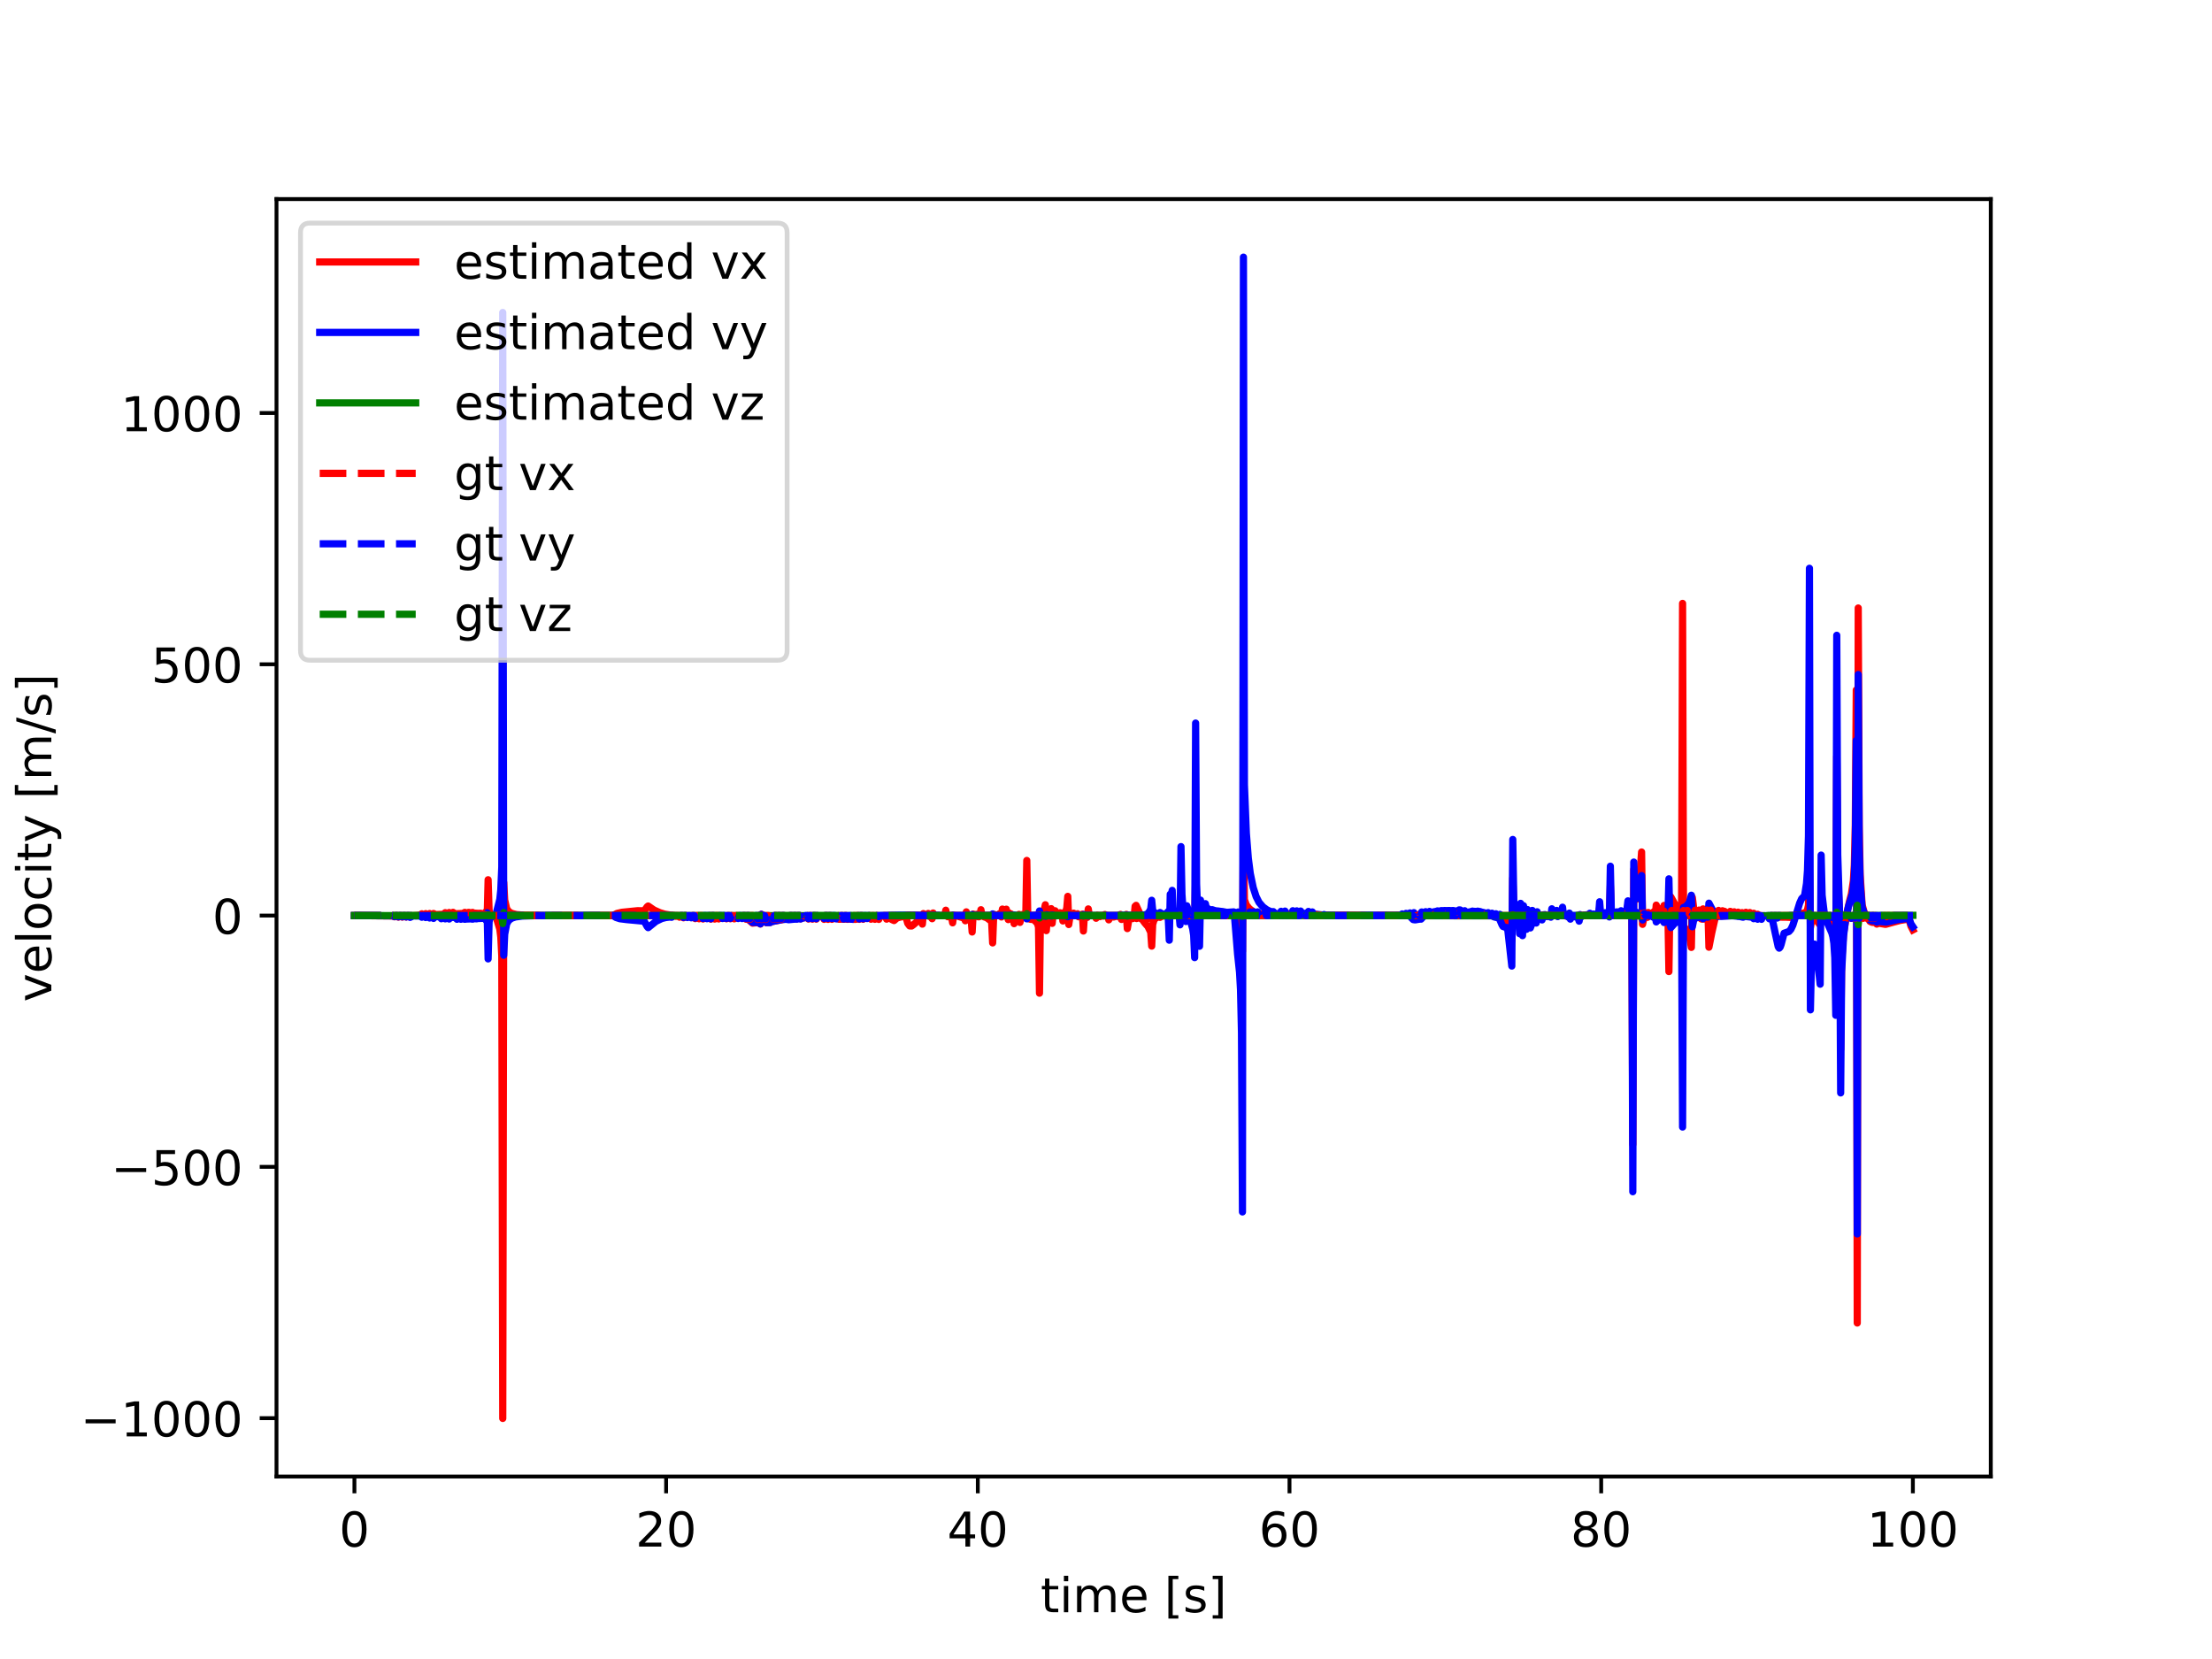 <?xml version="1.0" encoding="utf-8" standalone="no"?>
<!DOCTYPE svg PUBLIC "-//W3C//DTD SVG 1.1//EN"
  "http://www.w3.org/Graphics/SVG/1.1/DTD/svg11.dtd">
<!-- Created with matplotlib (https://matplotlib.org/) -->
<svg height="345.6pt" version="1.1" viewBox="0 0 460.8 345.6" width="460.8pt" xmlns="http://www.w3.org/2000/svg" xmlns:xlink="http://www.w3.org/1999/xlink">
 <defs>
  <style type="text/css">*{stroke-linecap:butt;stroke-linejoin:round;}</style>
 </defs>
 <g id="figure_1">
  <g id="patch_1">
   <path d="M 0 345.6 
L 460.8 345.6 
L 460.8 0 
L 0 0 
z
" style="fill:#ffffff;"/>
  </g>
  <g id="axes_1">
   <g id="patch_2">
    <path d="M 57.6 307.584 
L 414.72 307.584 
L 414.72 41.472 
L 57.6 41.472 
z
" style="fill:#ffffff;"/>
   </g>
   <g id="matplotlib.axis_1">
    <g id="xtick_1">
     <g id="line2d_1">
      <defs>
       <path d="M 0 0 
L 0 3.5 
" id="mcead731c70" style="stroke:#000000;stroke-width:0.8;"/>
      </defs>
      <g>
       <use style="stroke:#000000;stroke-width:0.8;" x="73.833" xlink:href="#mcead731c70" y="307.584"/>
      </g>
     </g>
     <g id="text_1">
      <!-- 0 -->
      <g transform="translate(70.651 322.182)scale(0.1 -0.1)">
       <defs>
        <path d="M 31.781 66.406 
Q 24.172 66.406 20.328 58.906 
Q 16.5 51.422 16.5 36.375 
Q 16.5 21.391 20.328 13.891 
Q 24.172 6.391 31.781 6.391 
Q 39.453 6.391 43.281 13.891 
Q 47.125 21.391 47.125 36.375 
Q 47.125 51.422 43.281 58.906 
Q 39.453 66.406 31.781 66.406 
z
M 31.781 74.219 
Q 44.047 74.219 50.516 64.516 
Q 56.984 54.828 56.984 36.375 
Q 56.984 17.969 50.516 8.266 
Q 44.047 -1.422 31.781 -1.422 
Q 19.531 -1.422 13.062 8.266 
Q 6.594 17.969 6.594 36.375 
Q 6.594 54.828 13.062 64.516 
Q 19.531 74.219 31.781 74.219 
z
" id="DejaVuSans-48"/>
       </defs>
       <use xlink:href="#DejaVuSans-48"/>
      </g>
     </g>
    </g>
    <g id="xtick_2">
     <g id="line2d_2">
      <g>
       <use style="stroke:#000000;stroke-width:0.8;" x="138.764" xlink:href="#mcead731c70" y="307.584"/>
      </g>
     </g>
     <g id="text_2">
      <!-- 20 -->
      <g transform="translate(132.401 322.182)scale(0.1 -0.1)">
       <defs>
        <path d="M 19.188 8.297 
L 53.609 8.297 
L 53.609 0 
L 7.328 0 
L 7.328 8.297 
Q 12.938 14.109 22.625 23.891 
Q 32.328 33.688 34.812 36.531 
Q 39.547 41.844 41.422 45.531 
Q 43.312 49.219 43.312 52.781 
Q 43.312 58.594 39.234 62.25 
Q 35.156 65.922 28.609 65.922 
Q 23.969 65.922 18.812 64.312 
Q 13.672 62.703 7.812 59.422 
L 7.812 69.391 
Q 13.766 71.781 18.938 73 
Q 24.125 74.219 28.422 74.219 
Q 39.75 74.219 46.484 68.547 
Q 53.219 62.891 53.219 53.422 
Q 53.219 48.922 51.531 44.891 
Q 49.859 40.875 45.406 35.406 
Q 44.188 33.984 37.641 27.219 
Q 31.109 20.453 19.188 8.297 
z
" id="DejaVuSans-50"/>
       </defs>
       <use xlink:href="#DejaVuSans-50"/>
       <use x="63.623" xlink:href="#DejaVuSans-48"/>
      </g>
     </g>
    </g>
    <g id="xtick_3">
     <g id="line2d_3">
      <g>
       <use style="stroke:#000000;stroke-width:0.8;" x="203.695" xlink:href="#mcead731c70" y="307.584"/>
      </g>
     </g>
     <g id="text_3">
      <!-- 40 -->
      <g transform="translate(197.332 322.182)scale(0.1 -0.1)">
       <defs>
        <path d="M 37.797 64.312 
L 12.891 25.391 
L 37.797 25.391 
z
M 35.203 72.906 
L 47.609 72.906 
L 47.609 25.391 
L 58.016 25.391 
L 58.016 17.188 
L 47.609 17.188 
L 47.609 0 
L 37.797 0 
L 37.797 17.188 
L 4.891 17.188 
L 4.891 26.703 
z
" id="DejaVuSans-52"/>
       </defs>
       <use xlink:href="#DejaVuSans-52"/>
       <use x="63.623" xlink:href="#DejaVuSans-48"/>
      </g>
     </g>
    </g>
    <g id="xtick_4">
     <g id="line2d_4">
      <g>
       <use style="stroke:#000000;stroke-width:0.8;" x="268.625" xlink:href="#mcead731c70" y="307.584"/>
      </g>
     </g>
     <g id="text_4">
      <!-- 60 -->
      <g transform="translate(262.263 322.182)scale(0.1 -0.1)">
       <defs>
        <path d="M 33.016 40.375 
Q 26.375 40.375 22.484 35.828 
Q 18.609 31.297 18.609 23.391 
Q 18.609 15.531 22.484 10.953 
Q 26.375 6.391 33.016 6.391 
Q 39.656 6.391 43.531 10.953 
Q 47.406 15.531 47.406 23.391 
Q 47.406 31.297 43.531 35.828 
Q 39.656 40.375 33.016 40.375 
z
M 52.594 71.297 
L 52.594 62.312 
Q 48.875 64.062 45.094 64.984 
Q 41.312 65.922 37.594 65.922 
Q 27.828 65.922 22.672 59.328 
Q 17.531 52.734 16.797 39.406 
Q 19.672 43.656 24.016 45.922 
Q 28.375 48.188 33.594 48.188 
Q 44.578 48.188 50.953 41.516 
Q 57.328 34.859 57.328 23.391 
Q 57.328 12.156 50.688 5.359 
Q 44.047 -1.422 33.016 -1.422 
Q 20.359 -1.422 13.672 8.266 
Q 6.984 17.969 6.984 36.375 
Q 6.984 53.656 15.188 63.938 
Q 23.391 74.219 37.203 74.219 
Q 40.922 74.219 44.703 73.484 
Q 48.484 72.75 52.594 71.297 
z
" id="DejaVuSans-54"/>
       </defs>
       <use xlink:href="#DejaVuSans-54"/>
       <use x="63.623" xlink:href="#DejaVuSans-48"/>
      </g>
     </g>
    </g>
    <g id="xtick_5">
     <g id="line2d_5">
      <g>
       <use style="stroke:#000000;stroke-width:0.8;" x="333.556" xlink:href="#mcead731c70" y="307.584"/>
      </g>
     </g>
     <g id="text_5">
      <!-- 80 -->
      <g transform="translate(327.194 322.182)scale(0.1 -0.1)">
       <defs>
        <path d="M 31.781 34.625 
Q 24.75 34.625 20.719 30.859 
Q 16.703 27.094 16.703 20.516 
Q 16.703 13.922 20.719 10.156 
Q 24.75 6.391 31.781 6.391 
Q 38.812 6.391 42.859 10.172 
Q 46.922 13.969 46.922 20.516 
Q 46.922 27.094 42.891 30.859 
Q 38.875 34.625 31.781 34.625 
z
M 21.922 38.812 
Q 15.578 40.375 12.031 44.719 
Q 8.5 49.078 8.5 55.328 
Q 8.5 64.062 14.719 69.141 
Q 20.953 74.219 31.781 74.219 
Q 42.672 74.219 48.875 69.141 
Q 55.078 64.062 55.078 55.328 
Q 55.078 49.078 51.531 44.719 
Q 48 40.375 41.703 38.812 
Q 48.828 37.156 52.797 32.312 
Q 56.781 27.484 56.781 20.516 
Q 56.781 9.906 50.312 4.234 
Q 43.844 -1.422 31.781 -1.422 
Q 19.734 -1.422 13.25 4.234 
Q 6.781 9.906 6.781 20.516 
Q 6.781 27.484 10.781 32.312 
Q 14.797 37.156 21.922 38.812 
z
M 18.312 54.391 
Q 18.312 48.734 21.844 45.562 
Q 25.391 42.391 31.781 42.391 
Q 38.141 42.391 41.719 45.562 
Q 45.312 48.734 45.312 54.391 
Q 45.312 60.062 41.719 63.234 
Q 38.141 66.406 31.781 66.406 
Q 25.391 66.406 21.844 63.234 
Q 18.312 60.062 18.312 54.391 
z
" id="DejaVuSans-56"/>
       </defs>
       <use xlink:href="#DejaVuSans-56"/>
       <use x="63.623" xlink:href="#DejaVuSans-48"/>
      </g>
     </g>
    </g>
    <g id="xtick_6">
     <g id="line2d_6">
      <g>
       <use style="stroke:#000000;stroke-width:0.8;" x="398.487" xlink:href="#mcead731c70" y="307.584"/>
      </g>
     </g>
     <g id="text_6">
      <!-- 100 -->
      <g transform="translate(388.944 322.182)scale(0.1 -0.1)">
       <defs>
        <path d="M 12.406 8.297 
L 28.516 8.297 
L 28.516 63.922 
L 10.984 60.406 
L 10.984 69.391 
L 28.422 72.906 
L 38.281 72.906 
L 38.281 8.297 
L 54.391 8.297 
L 54.391 0 
L 12.406 0 
z
" id="DejaVuSans-49"/>
       </defs>
       <use xlink:href="#DejaVuSans-49"/>
       <use x="63.623" xlink:href="#DejaVuSans-48"/>
       <use x="127.246" xlink:href="#DejaVuSans-48"/>
      </g>
     </g>
    </g>
    <g id="text_7">
     <!-- time [s] -->
     <g transform="translate(216.769 335.861)scale(0.1 -0.1)">
      <defs>
       <path d="M 18.312 70.219 
L 18.312 54.688 
L 36.812 54.688 
L 36.812 47.703 
L 18.312 47.703 
L 18.312 18.016 
Q 18.312 11.328 20.141 9.422 
Q 21.969 7.516 27.594 7.516 
L 36.812 7.516 
L 36.812 0 
L 27.594 0 
Q 17.188 0 13.234 3.875 
Q 9.281 7.766 9.281 18.016 
L 9.281 47.703 
L 2.688 47.703 
L 2.688 54.688 
L 9.281 54.688 
L 9.281 70.219 
z
" id="DejaVuSans-116"/>
       <path d="M 9.422 54.688 
L 18.406 54.688 
L 18.406 0 
L 9.422 0 
z
M 9.422 75.984 
L 18.406 75.984 
L 18.406 64.594 
L 9.422 64.594 
z
" id="DejaVuSans-105"/>
       <path d="M 52 44.188 
Q 55.375 50.25 60.062 53.125 
Q 64.75 56 71.094 56 
Q 79.641 56 84.281 50.016 
Q 88.922 44.047 88.922 33.016 
L 88.922 0 
L 79.891 0 
L 79.891 32.719 
Q 79.891 40.578 77.094 44.375 
Q 74.312 48.188 68.609 48.188 
Q 61.625 48.188 57.562 43.547 
Q 53.516 38.922 53.516 30.906 
L 53.516 0 
L 44.484 0 
L 44.484 32.719 
Q 44.484 40.625 41.703 44.406 
Q 38.922 48.188 33.109 48.188 
Q 26.219 48.188 22.156 43.531 
Q 18.109 38.875 18.109 30.906 
L 18.109 0 
L 9.078 0 
L 9.078 54.688 
L 18.109 54.688 
L 18.109 46.188 
Q 21.188 51.219 25.484 53.609 
Q 29.781 56 35.688 56 
Q 41.656 56 45.828 52.969 
Q 50 49.953 52 44.188 
z
" id="DejaVuSans-109"/>
       <path d="M 56.203 29.594 
L 56.203 25.203 
L 14.891 25.203 
Q 15.484 15.922 20.484 11.062 
Q 25.484 6.203 34.422 6.203 
Q 39.594 6.203 44.453 7.469 
Q 49.312 8.734 54.109 11.281 
L 54.109 2.781 
Q 49.266 0.734 44.188 -0.344 
Q 39.109 -1.422 33.891 -1.422 
Q 20.797 -1.422 13.156 6.188 
Q 5.516 13.812 5.516 26.812 
Q 5.516 40.234 12.766 48.109 
Q 20.016 56 32.328 56 
Q 43.359 56 49.781 48.891 
Q 56.203 41.797 56.203 29.594 
z
M 47.219 32.234 
Q 47.125 39.594 43.094 43.984 
Q 39.062 48.391 32.422 48.391 
Q 24.906 48.391 20.391 44.141 
Q 15.875 39.891 15.188 32.172 
z
" id="DejaVuSans-101"/>
       <path id="DejaVuSans-32"/>
       <path d="M 8.594 75.984 
L 29.297 75.984 
L 29.297 69 
L 17.578 69 
L 17.578 -6.203 
L 29.297 -6.203 
L 29.297 -13.188 
L 8.594 -13.188 
z
" id="DejaVuSans-91"/>
       <path d="M 44.281 53.078 
L 44.281 44.578 
Q 40.484 46.531 36.375 47.5 
Q 32.281 48.484 27.875 48.484 
Q 21.188 48.484 17.844 46.438 
Q 14.5 44.391 14.5 40.281 
Q 14.5 37.156 16.891 35.375 
Q 19.281 33.594 26.516 31.984 
L 29.594 31.297 
Q 39.156 29.25 43.188 25.516 
Q 47.219 21.781 47.219 15.094 
Q 47.219 7.469 41.188 3.016 
Q 35.156 -1.422 24.609 -1.422 
Q 20.219 -1.422 15.453 -0.562 
Q 10.688 0.297 5.422 2 
L 5.422 11.281 
Q 10.406 8.688 15.234 7.391 
Q 20.062 6.109 24.812 6.109 
Q 31.156 6.109 34.562 8.281 
Q 37.984 10.453 37.984 14.406 
Q 37.984 18.062 35.516 20.016 
Q 33.062 21.969 24.703 23.781 
L 21.578 24.516 
Q 13.234 26.266 9.516 29.906 
Q 5.812 33.547 5.812 39.891 
Q 5.812 47.609 11.281 51.797 
Q 16.75 56 26.812 56 
Q 31.781 56 36.172 55.266 
Q 40.578 54.547 44.281 53.078 
z
" id="DejaVuSans-115"/>
       <path d="M 30.422 75.984 
L 30.422 -13.188 
L 9.719 -13.188 
L 9.719 -6.203 
L 21.391 -6.203 
L 21.391 69 
L 9.719 69 
L 9.719 75.984 
z
" id="DejaVuSans-93"/>
      </defs>
      <use xlink:href="#DejaVuSans-116"/>
      <use x="39.209" xlink:href="#DejaVuSans-105"/>
      <use x="66.992" xlink:href="#DejaVuSans-109"/>
      <use x="164.404" xlink:href="#DejaVuSans-101"/>
      <use x="225.928" xlink:href="#DejaVuSans-32"/>
      <use x="257.715" xlink:href="#DejaVuSans-91"/>
      <use x="296.729" xlink:href="#DejaVuSans-115"/>
      <use x="348.828" xlink:href="#DejaVuSans-93"/>
     </g>
    </g>
   </g>
   <g id="matplotlib.axis_2">
    <g id="ytick_1">
     <g id="line2d_7">
      <defs>
       <path d="M 0 0 
L -3.5 0 
" id="mb33d392548" style="stroke:#000000;stroke-width:0.8;"/>
      </defs>
      <g>
       <use style="stroke:#000000;stroke-width:0.8;" x="57.6" xlink:href="#mb33d392548" y="295.428"/>
      </g>
     </g>
     <g id="text_8">
      <!-- −1000 -->
      <g transform="translate(16.77 299.228)scale(0.1 -0.1)">
       <defs>
        <path d="M 10.594 35.5 
L 73.188 35.5 
L 73.188 27.203 
L 10.594 27.203 
z
" id="DejaVuSans-8722"/>
       </defs>
       <use xlink:href="#DejaVuSans-8722"/>
       <use x="83.789" xlink:href="#DejaVuSans-49"/>
       <use x="147.412" xlink:href="#DejaVuSans-48"/>
       <use x="211.035" xlink:href="#DejaVuSans-48"/>
       <use x="274.658" xlink:href="#DejaVuSans-48"/>
      </g>
     </g>
    </g>
    <g id="ytick_2">
     <g id="line2d_8">
      <g>
       <use style="stroke:#000000;stroke-width:0.8;" x="57.6" xlink:href="#mb33d392548" y="243.079"/>
      </g>
     </g>
     <g id="text_9">
      <!-- −500 -->
      <g transform="translate(23.133 246.878)scale(0.1 -0.1)">
       <defs>
        <path d="M 10.797 72.906 
L 49.516 72.906 
L 49.516 64.594 
L 19.828 64.594 
L 19.828 46.734 
Q 21.969 47.469 24.109 47.828 
Q 26.266 48.188 28.422 48.188 
Q 40.625 48.188 47.75 41.5 
Q 54.891 34.812 54.891 23.391 
Q 54.891 11.625 47.562 5.094 
Q 40.234 -1.422 26.906 -1.422 
Q 22.312 -1.422 17.547 -0.641 
Q 12.797 0.141 7.719 1.703 
L 7.719 11.625 
Q 12.109 9.234 16.797 8.062 
Q 21.484 6.891 26.703 6.891 
Q 35.156 6.891 40.078 11.328 
Q 45.016 15.766 45.016 23.391 
Q 45.016 31 40.078 35.438 
Q 35.156 39.891 26.703 39.891 
Q 22.75 39.891 18.812 39.016 
Q 14.891 38.141 10.797 36.281 
z
" id="DejaVuSans-53"/>
       </defs>
       <use xlink:href="#DejaVuSans-8722"/>
       <use x="83.789" xlink:href="#DejaVuSans-53"/>
       <use x="147.412" xlink:href="#DejaVuSans-48"/>
       <use x="211.035" xlink:href="#DejaVuSans-48"/>
      </g>
     </g>
    </g>
    <g id="ytick_3">
     <g id="line2d_9">
      <g>
       <use style="stroke:#000000;stroke-width:0.8;" x="57.6" xlink:href="#mb33d392548" y="190.729"/>
      </g>
     </g>
     <g id="text_10">
      <!-- 0 -->
      <g transform="translate(44.237 194.528)scale(0.1 -0.1)">
       <use xlink:href="#DejaVuSans-48"/>
      </g>
     </g>
    </g>
    <g id="ytick_4">
     <g id="line2d_10">
      <g>
       <use style="stroke:#000000;stroke-width:0.8;" x="57.6" xlink:href="#mb33d392548" y="138.38"/>
      </g>
     </g>
     <g id="text_11">
      <!-- 500 -->
      <g transform="translate(31.512 142.179)scale(0.1 -0.1)">
       <use xlink:href="#DejaVuSans-53"/>
       <use x="63.623" xlink:href="#DejaVuSans-48"/>
       <use x="127.246" xlink:href="#DejaVuSans-48"/>
      </g>
     </g>
    </g>
    <g id="ytick_5">
     <g id="line2d_11">
      <g>
       <use style="stroke:#000000;stroke-width:0.8;" x="57.6" xlink:href="#mb33d392548" y="86.03"/>
      </g>
     </g>
     <g id="text_12">
      <!-- 1000 -->
      <g transform="translate(25.15 89.829)scale(0.1 -0.1)">
       <use xlink:href="#DejaVuSans-49"/>
       <use x="63.623" xlink:href="#DejaVuSans-48"/>
       <use x="127.246" xlink:href="#DejaVuSans-48"/>
       <use x="190.869" xlink:href="#DejaVuSans-48"/>
      </g>
     </g>
    </g>
    <g id="text_13">
     <!-- velocity [m/s] -->
     <g transform="translate(10.691 208.72)rotate(-90)scale(0.1 -0.1)">
      <defs>
       <path d="M 2.984 54.688 
L 12.5 54.688 
L 29.594 8.797 
L 46.688 54.688 
L 56.203 54.688 
L 35.688 0 
L 23.484 0 
z
" id="DejaVuSans-118"/>
       <path d="M 9.422 75.984 
L 18.406 75.984 
L 18.406 0 
L 9.422 0 
z
" id="DejaVuSans-108"/>
       <path d="M 30.609 48.391 
Q 23.391 48.391 19.188 42.75 
Q 14.984 37.109 14.984 27.297 
Q 14.984 17.484 19.156 11.844 
Q 23.344 6.203 30.609 6.203 
Q 37.797 6.203 41.984 11.859 
Q 46.188 17.531 46.188 27.297 
Q 46.188 37.016 41.984 42.703 
Q 37.797 48.391 30.609 48.391 
z
M 30.609 56 
Q 42.328 56 49.016 48.375 
Q 55.719 40.766 55.719 27.297 
Q 55.719 13.875 49.016 6.219 
Q 42.328 -1.422 30.609 -1.422 
Q 18.844 -1.422 12.172 6.219 
Q 5.516 13.875 5.516 27.297 
Q 5.516 40.766 12.172 48.375 
Q 18.844 56 30.609 56 
z
" id="DejaVuSans-111"/>
       <path d="M 48.781 52.594 
L 48.781 44.188 
Q 44.969 46.297 41.141 47.344 
Q 37.312 48.391 33.406 48.391 
Q 24.656 48.391 19.812 42.844 
Q 14.984 37.312 14.984 27.297 
Q 14.984 17.281 19.812 11.734 
Q 24.656 6.203 33.406 6.203 
Q 37.312 6.203 41.141 7.25 
Q 44.969 8.297 48.781 10.406 
L 48.781 2.094 
Q 45.016 0.344 40.984 -0.531 
Q 36.969 -1.422 32.422 -1.422 
Q 20.062 -1.422 12.781 6.344 
Q 5.516 14.109 5.516 27.297 
Q 5.516 40.672 12.859 48.328 
Q 20.219 56 33.016 56 
Q 37.156 56 41.109 55.141 
Q 45.062 54.297 48.781 52.594 
z
" id="DejaVuSans-99"/>
       <path d="M 32.172 -5.078 
Q 28.375 -14.844 24.75 -17.812 
Q 21.141 -20.797 15.094 -20.797 
L 7.906 -20.797 
L 7.906 -13.281 
L 13.188 -13.281 
Q 16.891 -13.281 18.938 -11.516 
Q 21 -9.766 23.484 -3.219 
L 25.094 0.875 
L 2.984 54.688 
L 12.5 54.688 
L 29.594 11.922 
L 46.688 54.688 
L 56.203 54.688 
z
" id="DejaVuSans-121"/>
       <path d="M 25.391 72.906 
L 33.688 72.906 
L 8.297 -9.281 
L 0 -9.281 
z
" id="DejaVuSans-47"/>
      </defs>
      <use xlink:href="#DejaVuSans-118"/>
      <use x="59.18" xlink:href="#DejaVuSans-101"/>
      <use x="120.703" xlink:href="#DejaVuSans-108"/>
      <use x="148.486" xlink:href="#DejaVuSans-111"/>
      <use x="209.668" xlink:href="#DejaVuSans-99"/>
      <use x="264.648" xlink:href="#DejaVuSans-105"/>
      <use x="292.432" xlink:href="#DejaVuSans-116"/>
      <use x="331.641" xlink:href="#DejaVuSans-121"/>
      <use x="390.82" xlink:href="#DejaVuSans-32"/>
      <use x="422.607" xlink:href="#DejaVuSans-91"/>
      <use x="461.621" xlink:href="#DejaVuSans-109"/>
      <use x="559.033" xlink:href="#DejaVuSans-47"/>
      <use x="592.725" xlink:href="#DejaVuSans-115"/>
      <use x="644.824" xlink:href="#DejaVuSans-93"/>
     </g>
    </g>
   </g>
   <g id="line2d_12">
    <path clip-path="url(#p603dced8fa)" d="M 73.833 190.729 
L 82.168 190.812 
L 82.777 190.916 
L 84.81 190.953 
L 85.014 190.822 
L 85.624 190.787 
L 87.25 190.671 
L 96.398 190.289 
L 97.618 190.143 
L 100.87 190.339 
L 101.074 190.273 
L 101.277 189.886 
L 101.48 191.221 
L 101.683 183.266 
L 101.887 189.636 
L 102.09 190.335 
L 103.31 190.896 
L 104.123 193.566 
L 104.326 195.209 
L 104.53 199.164 
L 104.733 295.488 
L 104.936 183.836 
L 105.139 187.488 
L 105.546 189.277 
L 105.953 189.869 
L 106.562 190.255 
L 107.579 190.518 
L 109.409 190.669 
L 113.678 190.722 
L 127.705 190.724 
L 128.518 190.284 
L 129.534 190.047 
L 132.787 189.718 
L 134.007 189.73 
L 134.21 189.744 
L 134.82 188.893 
L 135.023 188.739 
L 136.243 189.577 
L 137.463 190.123 
L 138.479 190.427 
L 140.309 190.731 
L 141.935 190.846 
L 148.847 191.308 
L 155.352 191.072 
L 156.775 192.31 
L 157.385 192.243 
L 157.588 192.231 
L 157.792 192.082 
L 157.995 192.286 
L 158.198 192.302 
L 158.401 192.496 
L 158.605 190.47 
L 158.808 191.381 
L 159.215 192.029 
L 159.418 191.696 
L 159.621 192.213 
L 160.434 192.172 
L 160.638 192.01 
L 161.451 191.87 
L 163.687 191.444 
L 171.005 190.903 
L 171.412 190.883 
L 174.665 191.412 
L 178.324 191.412 
L 179.34 191.13 
L 180.154 191.004 
L 181.373 190.937 
L 182.186 190.902 
L 183 190.812 
L 184.829 190.925 
L 185.439 191.021 
L 185.846 191.59 
L 186.252 191.767 
L 186.862 191.232 
L 187.675 191.016 
L 188.692 190.881 
L 189.098 192.352 
L 189.505 192.888 
L 189.911 192.905 
L 190.318 192.6 
L 191.131 191.888 
L 191.538 191.662 
L 191.741 191.694 
L 191.944 191.845 
L 192.148 192.513 
L 192.351 190.317 
L 192.554 190.615 
L 192.758 190.489 
L 193.164 190.605 
L 193.367 190.289 
L 193.571 190.901 
L 193.774 190.886 
L 193.977 190.996 
L 194.181 191.386 
L 194.384 190.195 
L 194.587 190.557 
L 194.994 190.671 
L 196.01 190.715 
L 196.62 190.669 
L 196.823 190.605 
L 197.027 189.615 
L 197.23 190.809 
L 197.433 190.973 
L 198.043 190.932 
L 198.246 191.099 
L 198.45 192.243 
L 198.653 190.654 
L 199.06 190.73 
L 200.889 191.279 
L 201.092 191.814 
L 201.296 189.956 
L 201.702 190.865 
L 202.312 191.64 
L 202.515 194.154 
L 202.719 190.417 
L 203.125 190.535 
L 203.532 190.459 
L 203.735 190.977 
L 203.938 190.985 
L 204.142 190.85 
L 204.345 189.508 
L 204.548 190.577 
L 204.955 190.983 
L 205.565 191.187 
L 206.378 191.803 
L 206.581 192.125 
L 206.785 196.425 
L 206.988 191.123 
L 207.191 190.515 
L 207.598 190.656 
L 208.004 190.631 
L 208.208 190.339 
L 208.411 190.87 
L 208.614 191.025 
L 208.817 189.373 
L 209.021 190.425 
L 209.224 190.407 
L 209.427 190.186 
L 209.631 189.4 
L 209.834 190.935 
L 210.037 191.572 
L 210.24 190.195 
L 210.444 190.533 
L 210.647 190.399 
L 210.85 190.795 
L 211.054 190.885 
L 211.257 192.415 
L 211.46 190.76 
L 212.07 190.731 
L 212.273 190.482 
L 212.477 192.158 
L 212.883 190.529 
L 213.29 190.685 
L 213.696 190.499 
L 213.9 179.247 
L 214.103 190.959 
L 214.306 191.393 
L 214.713 191.525 
L 215.119 191.528 
L 215.526 191.731 
L 216.136 192.39 
L 216.339 193.17 
L 216.542 206.903 
L 216.746 190.495 
L 217.559 189.401 
L 217.762 188.477 
L 217.966 193.869 
L 218.169 191.328 
L 218.575 189.674 
L 218.779 189.642 
L 218.982 189.289 
L 219.185 192.353 
L 219.389 190.428 
L 219.795 189.726 
L 219.998 190.469 
L 220.202 190.638 
L 220.812 190.14 
L 221.015 190.408 
L 221.218 190.19 
L 221.421 191.855 
L 221.828 190.394 
L 222.031 189.929 
L 222.235 189.108 
L 222.438 186.729 
L 222.641 192.597 
L 222.844 191.245 
L 223.251 190.434 
L 223.658 190.227 
L 224.064 190.761 
L 224.471 190.346 
L 224.674 190.981 
L 225.284 190.573 
L 225.487 190.43 
L 225.691 193.95 
L 225.894 190.829 
L 226.504 191.112 
L 226.707 189.344 
L 226.91 190.555 
L 227.317 190.774 
L 227.927 190.734 
L 228.13 190.855 
L 228.333 191.291 
L 228.537 190.694 
L 228.74 190.806 
L 228.943 190.776 
L 229.146 190.957 
L 229.35 190.831 
L 229.96 190.84 
L 230.163 190.506 
L 230.366 190.829 
L 230.57 190.941 
L 230.773 190.81 
L 230.976 191.623 
L 231.179 190.917 
L 231.586 191.064 
L 231.789 190.89 
L 231.993 191.033 
L 232.399 190.908 
L 233.212 190.923 
L 233.416 190.49 
L 233.619 191.538 
L 234.025 190.945 
L 234.432 190.911 
L 234.635 190.485 
L 234.839 193.443 
L 235.245 191.092 
L 235.652 191.323 
L 236.262 190.933 
L 236.465 188.793 
L 236.668 188.601 
L 238.091 191.712 
L 238.498 192.27 
L 238.904 192.745 
L 239.108 192.945 
L 239.718 194.197 
L 239.921 197.096 
L 240.124 192.573 
L 240.531 191.193 
L 240.734 190.929 
L 241.954 190.863 
L 243.377 190.761 
L 243.58 191.096 
L 243.783 190.361 
L 243.987 190.349 
L 244.19 190.216 
L 244.393 190.689 
L 245.206 190.623 
L 245.613 190.693 
L 245.816 190.957 
L 246.02 188.996 
L 246.223 190.182 
L 246.629 190.67 
L 247.036 190.894 
L 247.239 190.444 
L 247.646 190.67 
L 248.459 191.256 
L 248.662 191.529 
L 248.866 192.484 
L 249.069 182.552 
L 249.272 189.372 
L 249.679 191.404 
L 249.882 191.946 
L 250.085 190.152 
L 250.492 190.734 
L 250.899 190.638 
L 251.102 190.343 
L 251.508 190.539 
L 252.322 190.576 
L 254.558 190.607 
L 256.387 190.647 
L 256.997 190.637 
L 257.201 190.791 
L 257.81 191.687 
L 258.217 192.144 
L 258.42 192.578 
L 258.624 193.658 
L 258.827 198.139 
L 259.03 174.342 
L 259.233 187.416 
L 259.64 188.545 
L 260.25 189.289 
L 261.063 189.907 
L 262.283 190.351 
L 263.909 190.571 
L 265.942 190.664 
L 269.195 190.605 
L 271.228 190.607 
L 290.54 190.711 
L 293.589 190.64 
L 294.199 191.013 
L 294.606 191.112 
L 296.029 191.073 
L 296.639 190.821 
L 297.249 190.626 
L 300.501 190.249 
L 304.364 190.29 
L 304.974 190.557 
L 306.6 190.356 
L 307.413 190.329 
L 310.666 190.742 
L 311.886 190.941 
L 312.292 190.978 
L 312.902 191.685 
L 313.309 191.904 
L 313.919 191.95 
L 314.122 192.299 
L 314.935 195.9 
L 315.138 182.943 
L 315.342 189.134 
L 315.545 190.739 
L 316.358 190.897 
L 316.561 192.595 
L 316.765 189.471 
L 317.171 192.796 
L 317.374 189.713 
L 317.781 191.631 
L 317.984 192.149 
L 318.188 190.109 
L 318.391 190.92 
L 318.594 190.757 
L 318.797 192.007 
L 319.001 191.754 
L 319.204 190.197 
L 319.407 190.854 
L 319.611 190.734 
L 320.017 191.506 
L 320.221 190.334 
L 320.424 190.773 
L 320.83 190.767 
L 321.034 190.782 
L 321.237 191.184 
L 321.44 190.655 
L 321.847 190.628 
L 322.05 190.82 
L 323.067 190.901 
L 323.27 190.019 
L 323.473 190.765 
L 324.083 190.537 
L 324.286 190.189 
L 324.49 190.835 
L 325.303 190.591 
L 325.506 189.85 
L 325.709 190.737 
L 326.726 190.899 
L 326.929 190.47 
L 327.132 191.108 
L 327.336 190.864 
L 328.149 190.852 
L 328.555 190.905 
L 328.759 191.003 
L 328.962 191.326 
L 329.165 190.622 
L 329.369 190.892 
L 329.775 190.703 
L 330.792 190.663 
L 330.995 190.672 
L 331.198 190.477 
L 331.605 190.623 
L 332.418 190.586 
L 333.028 190.602 
L 333.231 189.158 
L 333.434 190.549 
L 333.841 190.49 
L 334.248 190.449 
L 334.654 190.627 
L 335.061 190.745 
L 335.264 190.902 
L 335.467 184.532 
L 335.671 190.219 
L 336.077 190.644 
L 336.28 190.266 
L 336.687 190.385 
L 337.297 190.499 
L 337.5 190.682 
L 337.703 190.078 
L 338.11 190.303 
L 338.313 190.374 
L 338.923 189.838 
L 339.127 188.571 
L 339.33 190.494 
L 339.736 190.451 
L 339.94 190.508 
L 340.143 238.394 
L 340.346 181.109 
L 340.55 186.566 
L 340.753 187.266 
L 340.956 187.309 
L 341.159 186.408 
L 341.566 183.11 
L 341.973 177.489 
L 342.176 192.553 
L 342.379 191.601 
L 342.582 191.306 
L 342.786 190.151 
L 342.989 190.462 
L 343.192 191.101 
L 343.396 190.308 
L 343.599 190.552 
L 344.412 190.035 
L 344.615 189.856 
L 344.819 190.735 
L 345.022 188.551 
L 345.225 189.229 
L 345.429 189.166 
L 345.632 189.984 
L 346.038 189.675 
L 346.445 189.795 
L 346.648 188.622 
L 346.852 190.881 
L 347.055 190.672 
L 347.461 190.654 
L 347.665 202.405 
L 347.868 187.932 
L 348.071 186.859 
L 348.884 188.306 
L 349.088 189.942 
L 349.291 190.162 
L 349.494 188.683 
L 349.698 188.893 
L 350.104 188.979 
L 350.307 188.588 
L 350.511 125.698 
L 350.714 193.23 
L 350.917 193.192 
L 351.324 193.774 
L 351.731 194.505 
L 351.934 194.939 
L 352.34 197.364 
L 352.544 186.969 
L 352.95 190.168 
L 353.154 191.055 
L 353.357 189.824 
L 354.373 191.42 
L 354.577 191.471 
L 354.78 189.336 
L 354.983 191.459 
L 355.186 190.395 
L 355.39 190.274 
L 355.593 189.998 
L 355.796 189.911 
L 356 197.322 
L 356.609 194.244 
L 357.219 191.556 
L 357.829 190.163 
L 358.236 189.945 
L 359.252 189.847 
L 359.659 190.14 
L 360.269 190.326 
L 360.675 190.494 
L 361.692 190.473 
L 362.098 190.425 
L 362.505 190.258 
L 362.708 190.273 
L 362.911 190.115 
L 363.318 190.338 
L 363.521 190.486 
L 364.131 190.455 
L 366.571 190.726 
L 369.62 190.857 
L 370.433 191.053 
L 372.06 191.068 
L 372.873 191.104 
L 373.686 190.911 
L 375.515 190.244 
L 375.922 190.2 
L 376.329 189.871 
L 376.532 189.518 
L 376.735 188.587 
L 376.939 181.381 
L 377.142 193.263 
L 377.345 192.064 
L 377.752 191.584 
L 377.955 191.495 
L 378.362 191.688 
L 379.175 192.708 
L 379.378 188.944 
L 379.581 190.109 
L 379.988 190.597 
L 381.411 191.619 
L 381.817 192.368 
L 382.021 193.11 
L 382.224 194.806 
L 382.427 201.436 
L 382.631 157.544 
L 382.834 182.922 
L 383.241 190.919 
L 383.444 218.581 
L 383.647 200.072 
L 384.054 194.436 
L 384.664 190.609 
L 385.273 187.791 
L 385.68 186.236 
L 386.087 183.49 
L 386.29 180.199 
L 386.493 171.828 
L 386.696 143.742 
L 386.9 275.606 
L 387.103 126.659 
L 387.306 172.021 
L 387.51 182.204 
L 387.916 188.5 
L 388.323 189.986 
L 389.543 191.932 
L 389.949 192.135 
L 390.762 192.198 
L 390.966 192.505 
L 391.372 192.324 
L 392.795 192.564 
L 394.421 192.113 
L 395.844 191.742 
L 397.674 191.449 
L 398.081 192.929 
L 398.487 193.714 
L 398.487 193.714 
" style="fill:none;stroke:#ff0000;stroke-linecap:square;stroke-width:1.5;"/>
   </g>
   <g id="line2d_13">
    <path clip-path="url(#p603dced8fa)" d="M 73.833 190.729 
L 82.168 190.795 
L 82.777 190.873 
L 85.827 190.925 
L 86.03 190.79 
L 86.64 190.828 
L 87.656 190.805 
L 95.381 191.162 
L 96.805 191.417 
L 97.414 191.447 
L 101.074 191.283 
L 101.277 191.753 
L 101.48 190.133 
L 101.683 199.757 
L 101.887 192.051 
L 102.09 191.206 
L 103.31 190.528 
L 104.123 187.326 
L 104.326 185.356 
L 104.53 180.612 
L 104.733 65.092 
L 104.936 198.997 
L 105.139 194.616 
L 105.546 192.469 
L 105.953 191.76 
L 106.562 191.297 
L 107.376 191.023 
L 108.799 190.837 
L 111.645 190.749 
L 123.639 190.733 
L 127.705 190.735 
L 128.315 191.126 
L 129.128 191.391 
L 130.551 191.57 
L 134.21 191.91 
L 134.82 193.029 
L 135.023 193.248 
L 136.649 191.935 
L 137.869 191.349 
L 138.682 191.145 
L 139.902 190.993 
L 140.105 190.731 
L 143.561 190.876 
L 146.407 191.158 
L 147.017 191.223 
L 148.237 191.261 
L 149.05 191.297 
L 150.067 191.194 
L 151.693 191.196 
L 155.352 191.039 
L 156.775 192.157 
L 157.588 192.144 
L 157.792 192.021 
L 157.995 192.239 
L 158.198 192.265 
L 158.401 192.457 
L 158.605 190.477 
L 158.808 191.362 
L 159.215 191.995 
L 159.418 191.673 
L 159.621 192.186 
L 160.434 192.192 
L 160.638 192.029 
L 161.451 191.854 
L 163.077 191.532 
L 163.89 191.521 
L 164.297 191.597 
L 166.94 191.343 
L 167.956 191.095 
L 170.802 190.972 
L 171.209 190.855 
L 172.225 190.96 
L 174.665 191.42 
L 176.494 191.39 
L 177.714 191.521 
L 178.121 191.502 
L 179.34 191.131 
L 179.95 191.06 
L 180.763 190.893 
L 181.78 190.864 
L 183.203 190.751 
L 189.302 190.598 
L 190.521 190.619 
L 191.944 190.656 
L 192.148 190.612 
L 192.351 190.756 
L 193.774 190.719 
L 196.417 190.731 
L 198.246 190.706 
L 198.45 190.635 
L 198.856 190.734 
L 202.312 190.674 
L 202.515 190.522 
L 202.719 190.748 
L 206.581 190.645 
L 206.785 190.383 
L 206.988 190.705 
L 207.598 190.734 
L 211.054 190.72 
L 211.257 190.626 
L 211.664 190.728 
L 213.696 190.743 
L 213.9 191.417 
L 214.103 190.716 
L 215.119 190.681 
L 216.339 190.583 
L 216.542 189.771 
L 216.746 190.743 
L 217.762 190.863 
L 217.966 190.541 
L 218.372 190.74 
L 218.982 190.815 
L 219.185 190.633 
L 219.592 190.77 
L 220.608 190.761 
L 222.235 190.826 
L 222.438 190.97 
L 222.641 190.616 
L 223.251 190.747 
L 225.487 190.748 
L 225.691 190.527 
L 225.894 190.723 
L 226.504 190.705 
L 226.707 190.816 
L 227.114 190.731 
L 232.602 190.717 
L 238.498 190.598 
L 239.108 190.329 
L 239.514 189.781 
L 239.718 189.336 
L 239.921 187.543 
L 240.124 189.623 
L 240.734 190.541 
L 242.157 190.356 
L 242.36 190.463 
L 242.564 190.398 
L 242.97 190.577 
L 243.174 190.765 
L 243.377 191.379 
L 243.58 195.863 
L 243.783 186.282 
L 243.987 186.471 
L 244.19 185.48 
L 244.393 190.334 
L 244.597 190.011 
L 244.8 190.081 
L 245.003 189.835 
L 245.206 189.801 
L 245.41 189.966 
L 245.613 190.415 
L 245.816 192.663 
L 246.02 176.362 
L 246.223 186.275 
L 246.426 189.166 
L 247.036 191.97 
L 247.239 188.694 
L 247.443 189.319 
L 248.052 192.05 
L 248.459 193.485 
L 248.662 194.814 
L 248.866 199.489 
L 249.069 150.626 
L 249.272 184.164 
L 249.679 194.06 
L 249.882 197.127 
L 250.085 187.506 
L 250.492 190.757 
L 250.899 190.138 
L 251.102 188.246 
L 251.305 189.136 
L 251.508 189.468 
L 251.712 189.305 
L 252.118 189.75 
L 252.525 189.505 
L 253.135 189.712 
L 254.761 189.908 
L 255.574 190.063 
L 256.997 189.96 
L 257.201 191.237 
L 257.81 198.726 
L 258.217 202.541 
L 258.42 206.144 
L 258.624 215.181 
L 258.827 252.468 
L 259.03 53.568 
L 259.233 163.458 
L 259.64 173.591 
L 260.047 178.78 
L 260.453 181.944 
L 261.063 184.886 
L 261.673 186.773 
L 262.283 187.989 
L 263.096 188.928 
L 263.909 189.523 
L 264.926 190.002 
L 265.739 190.289 
L 266.552 190.41 
L 268.178 190.358 
L 270.211 190.24 
L 270.821 190.271 
L 272.854 190.272 
L 273.667 190.444 
L 274.277 190.466 
L 276.107 190.673 
L 278.343 190.722 
L 292.37 190.632 
L 293.589 190.512 
L 293.996 191.178 
L 294.403 191.575 
L 294.809 191.628 
L 295.419 191.525 
L 295.826 191.463 
L 296.029 191.479 
L 296.436 191.029 
L 296.842 190.708 
L 297.249 190.502 
L 298.265 190.109 
L 298.672 189.941 
L 300.908 189.68 
L 302.534 189.733 
L 303.144 189.783 
L 303.754 189.712 
L 303.957 189.547 
L 304.161 189.553 
L 304.974 190.357 
L 305.99 189.99 
L 306.803 189.869 
L 307.21 189.847 
L 307.617 189.926 
L 307.82 189.808 
L 309.243 190.141 
L 310.259 190.499 
L 311.276 191.018 
L 312.089 191.206 
L 312.292 191.236 
L 312.902 192.669 
L 313.105 193.001 
L 313.715 193.213 
L 313.919 193.213 
L 314.122 193.922 
L 314.935 201.25 
L 315.138 174.875 
L 315.342 187.483 
L 315.545 190.749 
L 316.155 191.028 
L 316.358 191.069 
L 316.561 194.509 
L 316.765 188.184 
L 317.171 194.912 
L 317.374 188.674 
L 317.781 192.552 
L 317.984 193.601 
L 318.188 189.474 
L 318.391 191.114 
L 318.594 190.786 
L 318.797 193.308 
L 319.001 192.795 
L 319.204 189.656 
L 319.407 190.979 
L 319.611 190.738 
L 320.017 192.289 
L 320.221 189.937 
L 320.424 190.818 
L 320.627 190.713 
L 321.034 190.834 
L 321.237 191.638 
L 321.44 190.581 
L 321.847 190.527 
L 322.05 190.91 
L 322.253 190.945 
L 322.66 190.864 
L 323.067 191.07 
L 323.27 189.318 
L 323.473 190.8 
L 323.88 190.553 
L 324.083 190.347 
L 324.286 189.657 
L 324.49 190.939 
L 325.303 190.455 
L 325.506 188.99 
L 325.709 190.745 
L 326.116 190.768 
L 326.319 190.623 
L 326.726 191.063 
L 326.929 190.218 
L 327.132 191.475 
L 327.336 190.995 
L 327.742 190.984 
L 328.352 190.988 
L 328.759 191.265 
L 328.962 191.894 
L 329.165 190.52 
L 329.369 191.046 
L 329.775 190.678 
L 329.978 190.626 
L 330.182 190.689 
L 330.588 190.541 
L 330.995 190.62 
L 331.198 190.248 
L 331.401 190.502 
L 332.215 190.5 
L 332.825 190.468 
L 333.028 190.496 
L 333.231 187.851 
L 333.434 190.398 
L 333.638 190.249 
L 334.044 190.251 
L 334.248 190.233 
L 334.654 190.552 
L 335.061 190.756 
L 335.264 191.019 
L 335.467 180.445 
L 335.671 189.89 
L 336.077 190.59 
L 336.28 189.98 
L 336.687 190.18 
L 337.297 190.369 
L 337.5 190.656 
L 337.703 189.724 
L 338.11 190.079 
L 338.313 190.19 
L 338.72 189.71 
L 338.923 189.438 
L 339.127 187.664 
L 339.33 190.401 
L 339.736 190.364 
L 339.94 190.45 
L 340.143 248.258 
L 340.346 179.583 
L 340.55 186.061 
L 340.753 186.985 
L 340.956 187.161 
L 341.159 186.384 
L 341.769 182.873 
L 341.973 182.393 
L 342.176 191.645 
L 342.379 191.061 
L 342.786 190.628 
L 343.396 190.777 
L 344.005 190.84 
L 344.615 191.19 
L 344.819 190.726 
L 345.022 192.054 
L 345.225 191.672 
L 345.429 191.74 
L 345.632 191.218 
L 346.038 191.428 
L 346.445 191.366 
L 346.648 192.179 
L 346.852 190.624 
L 347.258 190.793 
L 347.461 190.78 
L 347.665 183.073 
L 347.868 192.545 
L 348.071 193.234 
L 348.884 192.335 
L 349.088 191.255 
L 349.291 191.111 
L 349.494 192.112 
L 349.901 191.946 
L 350.104 191.911 
L 350.307 192.176 
L 350.511 234.783 
L 350.714 189.029 
L 350.917 189.056 
L 351.527 188.493 
L 351.934 187.973 
L 352.34 186.492 
L 352.544 193.073 
L 352.95 191.058 
L 353.154 190.543 
L 353.357 191.235 
L 354.17 190.417 
L 354.577 190.371 
L 354.78 191.385 
L 354.983 190.399 
L 355.186 190.875 
L 355.796 191.059 
L 356 188.145 
L 357.219 190.459 
L 357.829 190.885 
L 358.642 190.907 
L 359.456 190.855 
L 360.879 190.774 
L 362.302 190.906 
L 363.115 191.073 
L 363.521 190.902 
L 364.538 191.024 
L 365.148 191.044 
L 365.758 191.182 
L 365.961 191.192 
L 366.164 190.922 
L 366.774 190.789 
L 367.587 190.748 
L 368.4 190.782 
L 369.213 191.541 
L 369.823 194.43 
L 370.433 197.23 
L 370.637 197.516 
L 370.84 197.301 
L 371.043 196.748 
L 371.653 194.407 
L 372.669 194.049 
L 373.076 193.593 
L 373.483 192.739 
L 374.092 190.781 
L 374.906 188.127 
L 375.312 187.219 
L 375.922 186.617 
L 376.329 184.049 
L 376.532 181.326 
L 376.735 174.081 
L 376.939 118.384 
L 377.142 210.373 
L 377.345 201.08 
L 377.752 197.36 
L 377.955 196.661 
L 378.362 198.072 
L 378.971 203.229 
L 379.175 205.028 
L 379.378 178.134 
L 379.581 186.488 
L 379.988 189.885 
L 380.598 192.072 
L 381.614 194.378 
L 381.817 195.147 
L 382.021 196.46 
L 382.224 199.522 
L 382.427 211.507 
L 382.631 132.344 
L 382.834 178.021 
L 383.241 190.999 
L 383.444 227.676 
L 383.647 202.483 
L 384.054 194.93 
L 384.46 191.653 
L 385.07 188.82 
L 385.883 186.24 
L 386.087 185.068 
L 386.29 182.586 
L 386.493 176.099 
L 386.696 154.241 
L 386.9 257.046 
L 387.103 140.518 
L 387.306 176.062 
L 387.51 184.084 
L 387.916 189.017 
L 388.323 190.166 
L 389.543 191.658 
L 389.949 191.819 
L 390.762 191.861 
L 390.966 192.097 
L 391.372 191.948 
L 392.998 192.092 
L 395.235 191.607 
L 397.674 191.29 
L 398.081 192.447 
L 398.487 193.061 
L 398.487 193.061 
" style="fill:none;stroke:#0000ff;stroke-linecap:square;stroke-width:1.5;"/>
   </g>
   <g id="line2d_14">
    <path clip-path="url(#p603dced8fa)" d="M 73.833 190.729 
L 101.48 190.745 
L 101.683 190.573 
L 101.887 190.753 
L 102.903 190.73 
L 104.53 190.845 
L 104.733 192.396 
L 104.936 190.106 
L 105.139 190.71 
L 124.452 190.729 
L 206.581 190.767 
L 206.785 190.907 
L 206.988 190.695 
L 208.004 190.728 
L 209.631 190.689 
L 210.037 190.755 
L 210.647 190.72 
L 212.07 190.729 
L 213.696 190.723 
L 213.9 190.355 
L 214.103 190.831 
L 214.51 190.748 
L 216.339 190.795 
L 216.542 191.234 
L 216.746 190.59 
L 217.152 190.709 
L 217.762 190.665 
L 217.966 190.853 
L 218.372 190.718 
L 218.982 190.689 
L 219.185 190.797 
L 219.592 190.705 
L 221.218 190.713 
L 221.625 190.724 
L 222.438 190.603 
L 222.641 190.828 
L 223.048 190.725 
L 225.487 190.721 
L 225.691 190.836 
L 225.894 190.706 
L 226.504 190.74 
L 226.91 190.735 
L 230.773 190.73 
L 231.586 190.738 
L 234.635 190.718 
L 234.839 190.84 
L 235.245 190.733 
L 236.262 190.734 
L 236.668 190.675 
L 238.295 190.734 
L 243.174 190.731 
L 243.58 190.842 
L 243.783 190.598 
L 244.393 190.752 
L 245.206 190.713 
L 245.816 190.771 
L 246.02 190.441 
L 246.223 190.725 
L 248.866 190.803 
L 249.069 190.335 
L 249.272 190.78 
L 250.085 190.694 
L 250.899 190.728 
L 258.42 190.757 
L 258.827 190.878 
L 259.03 190.284 
L 259.233 190.774 
L 259.64 190.719 
L 314.935 190.793 
L 315.138 190.577 
L 315.342 190.742 
L 320.221 190.721 
L 322.66 190.73 
L 339.94 190.73 
L 340.143 190.476 
L 340.346 190.909 
L 340.55 190.771 
L 341.973 190.866 
L 342.176 190.648 
L 342.582 190.727 
L 345.429 190.736 
L 347.461 190.729 
L 347.665 190.825 
L 347.868 190.68 
L 348.681 190.705 
L 355.796 190.715 
L 356 190.876 
L 356.406 190.76 
L 358.033 190.725 
L 369.823 190.812 
L 371.246 190.769 
L 373.686 190.735 
L 376.735 190.638 
L 376.939 190.295 
L 377.142 190.995 
L 377.345 190.755 
L 382.427 190.902 
L 382.631 190.034 
L 382.834 190.764 
L 383.241 190.748 
L 383.444 191.003 
L 383.647 190.678 
L 384.664 190.734 
L 386.29 190.9 
L 386.493 191.067 
L 386.696 191.63 
L 386.9 188.587 
L 387.103 192.626 
L 387.306 190.706 
L 387.713 190.772 
L 389.543 190.702 
L 395.438 190.713 
L 398.487 190.681 
L 398.487 190.681 
" style="fill:none;stroke:#008000;stroke-linecap:square;stroke-width:1.5;"/>
   </g>
   <g id="line2d_15">
    <path clip-path="url(#p603dced8fa)" d="M 73.833 190.729 
L 81.156 190.729 
L 81.359 190.894 
L 81.563 190.729 
L 81.969 190.729 
L 82.173 190.988 
L 82.376 190.729 
L 82.783 190.729 
L 82.987 191.052 
L 83.19 190.729 
L 83.597 190.729 
L 83.8 191.048 
L 84.004 190.729 
L 84.41 190.729 
L 84.614 191.031 
L 84.817 190.729 
L 85.224 190.729 
L 85.428 190.92 
L 85.631 190.729 
L 86.851 190.729 
L 87.055 190.451 
L 87.258 190.729 
L 87.665 190.729 
L 87.869 190.357 
L 88.072 190.729 
L 88.479 190.729 
L 88.682 190.327 
L 88.886 190.729 
L 89.292 190.729 
L 89.496 190.304 
L 89.699 190.729 
L 90.106 190.729 
L 90.31 190.296 
L 90.513 190.729 
L 90.92 190.729 
L 91.123 190.256 
L 91.327 190.729 
L 91.733 190.729 
L 91.937 190.187 
L 92.14 190.729 
L 92.547 190.729 
L 92.751 190.123 
L 92.954 190.729 
L 93.361 190.729 
L 93.564 190.088 
L 93.768 190.729 
L 94.174 190.729 
L 94.378 190.058 
L 94.581 190.729 
L 94.988 190.729 
L 95.192 190.045 
L 95.395 190.729 
L 95.802 190.729 
L 96.005 190.044 
L 96.209 190.729 
L 96.616 190.729 
L 96.819 190.063 
L 97.022 190.729 
L 97.429 190.729 
L 97.633 190.074 
L 97.836 190.729 
L 98.243 190.729 
L 98.446 190.085 
L 98.65 190.729 
L 99.057 190.729 
L 99.26 190.157 
L 99.463 190.729 
L 99.87 190.729 
L 100.074 190.293 
L 100.277 190.729 
L 100.684 190.729 
L 100.887 190.469 
L 101.091 190.729 
L 132.417 190.729 
L 132.62 190.617 
L 133.027 190.729 
L 133.231 190.729 
L 133.434 190.61 
L 133.841 190.729 
L 140.554 190.729 
L 140.757 190.888 
L 140.961 190.729 
L 141.367 190.729 
L 141.571 191.067 
L 141.774 190.729 
L 142.181 190.729 
L 142.384 191.191 
L 142.588 190.729 
L 142.995 190.729 
L 143.198 191.272 
L 143.402 190.729 
L 143.808 190.729 
L 144.012 191.331 
L 144.215 190.729 
L 144.622 190.729 
L 144.825 191.364 
L 145.029 190.729 
L 145.436 190.729 
L 145.639 191.402 
L 145.843 190.729 
L 146.249 190.729 
L 146.453 191.445 
L 146.656 190.729 
L 147.063 190.729 
L 147.266 191.473 
L 147.47 190.729 
L 147.877 190.729 
L 148.08 191.476 
L 148.284 190.729 
L 148.69 190.729 
L 148.894 191.458 
L 149.097 190.729 
L 149.504 190.729 
L 149.708 191.434 
L 149.911 190.729 
L 150.318 190.729 
L 150.521 191.411 
L 150.725 190.729 
L 151.131 190.729 
L 151.335 191.397 
L 151.538 190.729 
L 151.945 190.729 
L 152.149 191.396 
L 152.352 190.729 
L 152.759 190.729 
L 152.962 191.414 
L 153.166 190.729 
L 153.572 190.729 
L 153.776 191.418 
L 153.979 190.729 
L 154.386 190.729 
L 154.59 191.444 
L 154.793 190.729 
L 155.2 190.729 
L 155.403 191.487 
L 155.607 190.729 
L 156.013 190.729 
L 156.217 191.525 
L 156.42 190.729 
L 156.827 190.729 
L 157.031 191.54 
L 157.234 190.729 
L 157.641 190.729 
L 157.844 191.538 
L 158.048 190.729 
L 158.454 190.729 
L 158.658 191.546 
L 158.861 190.729 
L 159.268 190.729 
L 159.472 191.543 
L 159.675 190.729 
L 160.082 190.729 
L 160.285 191.516 
L 160.489 190.729 
L 160.895 190.729 
L 161.099 191.494 
L 161.302 190.729 
L 161.709 190.729 
L 161.913 191.478 
L 162.116 190.729 
L 162.523 190.729 
L 162.726 191.451 
L 162.93 190.729 
L 163.336 190.729 
L 163.54 191.418 
L 163.743 190.729 
L 164.15 190.729 
L 164.354 191.366 
L 164.557 190.729 
L 164.964 190.729 
L 165.167 191.341 
L 165.371 190.729 
L 165.777 190.729 
L 165.981 191.356 
L 166.184 190.729 
L 166.591 190.729 
L 166.795 191.384 
L 166.998 190.729 
L 167.405 190.729 
L 167.608 191.409 
L 167.812 190.729 
L 168.219 190.729 
L 168.422 191.451 
L 168.625 190.729 
L 169.032 190.729 
L 169.236 191.472 
L 169.439 190.729 
L 169.846 190.729 
L 170.049 191.472 
L 170.253 190.729 
L 170.66 190.729 
L 170.863 191.486 
L 171.066 190.729 
L 171.473 190.729 
L 171.677 191.522 
L 171.88 190.729 
L 172.287 190.729 
L 172.49 191.527 
L 172.694 190.729 
L 173.101 190.729 
L 173.304 191.517 
L 173.507 190.729 
L 173.914 190.729 
L 174.118 191.498 
L 174.321 190.729 
L 174.728 190.729 
L 174.931 191.501 
L 175.135 190.729 
L 175.542 190.729 
L 175.745 191.501 
L 175.948 190.729 
L 176.355 190.729 
L 176.559 191.516 
L 176.762 190.729 
L 177.169 190.729 
L 177.372 191.52 
L 177.576 190.729 
L 177.983 190.729 
L 178.186 191.522 
L 178.389 190.729 
L 178.796 190.729 
L 179 191.507 
L 179.203 190.729 
L 179.61 190.729 
L 179.813 191.496 
L 180.017 190.729 
L 180.424 190.729 
L 180.627 191.484 
L 180.83 190.729 
L 181.237 190.729 
L 181.441 191.492 
L 181.644 190.729 
L 182.051 190.729 
L 182.254 191.51 
L 182.458 190.729 
L 182.865 190.729 
L 183.068 191.531 
L 183.271 190.729 
L 183.678 190.729 
L 183.882 191.53 
L 184.085 190.729 
L 184.492 190.729 
L 184.695 191.477 
L 184.899 190.729 
L 185.306 190.729 
L 185.509 191.377 
L 185.712 190.729 
L 186.119 190.729 
L 186.323 191.251 
L 186.526 190.729 
L 186.933 190.729 
L 187.136 191.079 
L 187.34 190.729 
L 187.747 190.729 
L 187.95 190.894 
L 188.153 190.729 
L 230.871 190.729 
L 231.075 190.868 
L 231.278 190.729 
L 233.312 190.729 
L 233.516 190.956 
L 233.719 190.729 
L 234.126 190.729 
L 234.329 191.111 
L 234.533 190.729 
L 234.939 190.729 
L 235.143 191.274 
L 235.346 190.729 
L 235.753 190.729 
L 235.957 191.361 
L 236.16 190.729 
L 236.567 190.729 
L 236.77 191.347 
L 236.974 190.729 
L 237.381 190.729 
L 237.584 191.339 
L 237.787 190.729 
L 238.194 190.729 
L 238.398 191.357 
L 238.601 190.729 
L 239.008 190.729 
L 239.211 191.366 
L 239.415 190.729 
L 239.822 190.729 
L 240.025 191.329 
L 240.228 190.729 
L 240.635 190.729 
L 240.839 191.248 
L 241.042 190.729 
L 241.449 190.729 
L 241.652 191.104 
L 241.856 190.729 
L 242.263 190.729 
L 242.466 190.896 
L 242.669 190.729 
L 244.704 190.729 
L 244.907 190.61 
L 245.314 190.729 
L 245.517 190.729 
L 245.721 190.591 
L 245.924 190.729 
L 246.331 190.729 
L 246.534 190.577 
L 246.738 190.729 
L 247.145 190.729 
L 247.348 190.56 
L 247.551 190.729 
L 247.958 190.729 
L 248.162 190.533 
L 248.365 190.729 
L 248.772 190.729 
L 248.975 190.511 
L 249.179 190.729 
L 249.586 190.729 
L 249.789 190.493 
L 249.992 190.729 
L 250.399 190.729 
L 250.603 190.514 
L 250.806 190.729 
L 251.213 190.729 
L 251.416 190.522 
L 251.62 190.729 
L 252.027 190.729 
L 252.23 190.539 
L 252.433 190.729 
L 252.84 190.729 
L 253.044 190.566 
L 253.247 190.729 
L 253.654 190.729 
L 253.857 190.59 
L 254.061 190.729 
L 254.468 190.729 
L 254.671 190.613 
L 255.078 190.729 
L 258.536 190.729 
L 258.739 190.618 
L 259.146 190.729 
L 259.35 190.729 
L 259.553 190.616 
L 259.96 190.729 
L 260.163 190.729 
L 260.367 190.605 
L 260.774 190.729 
L 260.977 190.729 
L 261.18 190.601 
L 261.587 190.729 
L 261.791 190.729 
L 261.994 190.602 
L 262.401 190.729 
L 262.604 190.729 
L 262.808 190.604 
L 263.215 190.729 
L 263.418 190.729 
L 263.621 190.611 
L 264.028 190.729 
L 264.232 190.729 
L 264.435 190.611 
L 264.842 190.729 
L 265.045 190.729 
L 265.249 190.602 
L 265.656 190.729 
L 265.859 190.729 
L 266.062 190.575 
L 266.266 190.729 
L 266.673 190.729 
L 266.876 190.539 
L 267.079 190.729 
L 267.486 190.729 
L 267.69 190.486 
L 267.893 190.729 
L 268.3 190.729 
L 268.503 190.45 
L 268.707 190.729 
L 269.114 190.729 
L 269.317 190.428 
L 269.52 190.729 
L 269.927 190.729 
L 270.131 190.437 
L 270.334 190.729 
L 270.741 190.729 
L 270.944 190.449 
L 271.148 190.729 
L 271.555 190.729 
L 271.758 190.458 
L 271.962 190.729 
L 272.368 190.729 
L 272.572 190.471 
L 272.775 190.729 
L 273.182 190.729 
L 273.385 190.471 
L 273.589 190.729 
L 273.996 190.729 
L 274.199 190.54 
L 274.403 190.729 
L 274.809 190.729 
L 275.013 190.615 
L 275.42 190.729 
L 292.71 190.729 
L 292.914 190.595 
L 293.117 190.729 
L 293.524 190.729 
L 293.727 190.573 
L 293.931 190.729 
L 294.337 190.729 
L 294.541 190.55 
L 294.744 190.729 
L 295.151 190.729 
L 295.355 190.527 
L 295.558 190.729 
L 295.965 190.729 
L 296.168 190.485 
L 296.372 190.729 
L 296.778 190.729 
L 296.982 190.468 
L 297.185 190.729 
L 297.592 190.729 
L 297.796 190.452 
L 297.999 190.729 
L 298.406 190.729 
L 298.609 190.434 
L 298.813 190.729 
L 299.219 190.729 
L 299.423 190.414 
L 299.626 190.729 
L 300.033 190.729 
L 300.237 190.382 
L 300.44 190.729 
L 300.847 190.729 
L 301.05 190.392 
L 301.254 190.729 
L 301.66 190.729 
L 301.864 190.403 
L 302.067 190.729 
L 302.474 190.729 
L 302.678 190.394 
L 302.881 190.729 
L 303.288 190.729 
L 303.491 190.39 
L 303.695 190.729 
L 304.101 190.729 
L 304.305 190.399 
L 304.508 190.729 
L 304.915 190.729 
L 305.119 190.405 
L 305.322 190.729 
L 305.729 190.729 
L 305.932 190.413 
L 306.136 190.729 
L 306.543 190.729 
L 306.746 190.429 
L 306.949 190.729 
L 307.356 190.729 
L 307.56 190.455 
L 307.763 190.729 
L 308.17 190.729 
L 308.373 190.473 
L 308.577 190.729 
L 308.984 190.729 
L 309.187 190.502 
L 309.39 190.729 
L 309.797 190.729 
L 310.001 190.535 
L 310.204 190.729 
L 310.611 190.729 
L 310.814 190.572 
L 311.018 190.729 
L 311.425 190.729 
L 311.628 190.607 
L 312.035 190.729 
L 332.58 190.729 
L 332.783 190.587 
L 332.987 190.729 
L 333.394 190.729 
L 333.597 190.548 
L 333.8 190.729 
L 334.207 190.729 
L 334.411 190.511 
L 334.614 190.729 
L 335.021 190.729 
L 335.224 190.474 
L 335.428 190.729 
L 335.835 190.729 
L 336.038 190.437 
L 336.241 190.729 
L 336.648 190.729 
L 336.852 190.413 
L 337.055 190.729 
L 337.462 190.729 
L 337.665 190.392 
L 337.869 190.729 
L 338.276 190.729 
L 338.479 190.38 
L 338.682 190.729 
L 339.089 190.729 
L 339.293 190.362 
L 339.496 190.729 
L 339.903 190.729 
L 340.106 190.333 
L 340.31 190.729 
L 340.717 190.729 
L 340.92 190.299 
L 341.123 190.729 
L 341.53 190.729 
L 341.734 190.293 
L 341.937 190.729 
L 342.344 190.729 
L 342.547 190.189 
L 342.751 190.729 
L 343.158 190.729 
L 343.361 190.09 
L 343.565 190.729 
L 343.971 190.729 
L 344.175 190.026 
L 344.378 190.729 
L 344.785 190.729 
L 344.988 189.96 
L 345.192 190.729 
L 345.599 190.729 
L 345.802 189.873 
L 346.006 190.729 
L 346.412 190.729 
L 346.616 189.788 
L 346.819 190.729 
L 347.226 190.729 
L 347.429 189.733 
L 347.633 190.729 
L 348.04 190.729 
L 348.243 189.667 
L 348.447 190.729 
L 348.853 190.729 
L 349.057 189.64 
L 349.26 190.729 
L 349.667 190.729 
L 349.87 189.665 
L 350.074 190.729 
L 350.481 190.729 
L 350.684 189.674 
L 350.888 190.729 
L 351.294 190.729 
L 351.498 189.658 
L 351.701 190.729 
L 352.108 190.729 
L 352.311 189.638 
L 352.515 190.729 
L 352.922 190.729 
L 353.125 189.611 
L 353.329 190.729 
L 353.735 190.729 
L 353.939 189.589 
L 354.142 190.729 
L 354.549 190.729 
L 354.752 189.578 
L 354.956 190.729 
L 355.363 190.729 
L 355.566 189.578 
L 355.77 190.729 
L 356.176 190.729 
L 356.38 189.587 
L 356.583 190.729 
L 356.99 190.729 
L 357.193 189.601 
L 357.397 190.729 
L 357.804 190.729 
L 358.007 189.654 
L 358.211 190.729 
L 358.617 190.729 
L 358.821 189.726 
L 359.024 190.729 
L 359.431 190.729 
L 359.635 189.784 
L 359.838 190.729 
L 360.245 190.729 
L 360.448 189.855 
L 360.652 190.729 
L 361.058 190.729 
L 361.262 189.944 
L 361.465 190.729 
L 361.872 190.729 
L 362.076 190.016 
L 362.279 190.729 
L 362.686 190.729 
L 362.889 190.033 
L 363.093 190.729 
L 363.499 190.729 
L 363.703 190.045 
L 363.906 190.729 
L 364.313 190.729 
L 364.517 190.097 
L 364.72 190.729 
L 365.127 190.729 
L 365.33 190.248 
L 365.534 190.729 
L 365.94 190.729 
L 366.144 190.463 
L 366.347 190.729 
L 382.214 190.729 
L 382.417 190.902 
L 382.621 190.729 
L 383.028 190.729 
L 383.231 191.034 
L 383.434 190.729 
L 383.841 190.729 
L 384.045 191.149 
L 384.248 190.729 
L 384.655 190.729 
L 384.858 191.242 
L 385.062 190.729 
L 385.469 190.729 
L 385.672 191.31 
L 385.875 190.729 
L 386.282 190.729 
L 386.486 191.331 
L 386.689 190.729 
L 387.096 190.729 
L 387.299 191.32 
L 387.503 190.729 
L 387.91 190.729 
L 388.113 191.309 
L 388.316 190.729 
L 388.723 190.729 
L 388.927 191.302 
L 389.13 190.729 
L 389.537 190.729 
L 389.74 191.282 
L 389.944 190.729 
L 390.351 190.729 
L 390.554 191.25 
L 390.757 190.729 
L 391.164 190.729 
L 391.368 191.187 
L 391.571 190.729 
L 391.978 190.729 
L 392.181 191.095 
L 392.385 190.729 
L 392.792 190.729 
L 392.995 190.971 
L 393.198 190.729 
L 393.605 190.729 
L 393.809 190.847 
L 394.216 190.729 
L 398.487 190.729 
L 398.487 190.729 
" style="fill:none;stroke:#ff0000;stroke-dasharray:5.55,2.4;stroke-dashoffset:0;stroke-width:1.5;"/>
   </g>
   <g id="line2d_16">
    <path clip-path="url(#p603dced8fa)" d="M 73.833 190.729 
L 81.156 190.729 
L 81.359 190.872 
L 81.563 190.729 
L 81.969 190.729 
L 82.173 190.949 
L 82.376 190.729 
L 82.783 190.729 
L 82.987 190.997 
L 83.19 190.729 
L 83.597 190.729 
L 83.8 190.987 
L 84.004 190.729 
L 84.41 190.729 
L 84.614 191.019 
L 84.817 190.729 
L 85.224 190.729 
L 85.428 191.11 
L 85.631 190.729 
L 86.038 190.729 
L 86.241 191.155 
L 86.445 190.729 
L 86.851 190.729 
L 87.055 191.097 
L 87.258 190.729 
L 87.665 190.729 
L 87.869 191.079 
L 88.072 190.729 
L 88.479 190.729 
L 88.682 191.143 
L 88.886 190.729 
L 89.292 190.729 
L 89.496 191.236 
L 89.699 190.729 
L 90.106 190.729 
L 90.31 191.322 
L 90.513 190.729 
L 90.92 190.729 
L 91.123 191.371 
L 91.327 190.729 
L 91.733 190.729 
L 91.937 191.394 
L 92.14 190.729 
L 92.547 190.729 
L 92.751 191.417 
L 92.954 190.729 
L 93.361 190.729 
L 93.564 191.454 
L 93.768 190.729 
L 94.174 190.729 
L 94.378 191.482 
L 94.581 190.729 
L 94.988 190.729 
L 95.192 191.503 
L 95.395 190.729 
L 95.802 190.729 
L 96.005 191.504 
L 96.209 190.729 
L 96.616 190.729 
L 96.819 191.497 
L 97.022 190.729 
L 97.429 190.729 
L 97.633 191.477 
L 97.836 190.729 
L 98.243 190.729 
L 98.446 191.452 
L 98.65 190.729 
L 99.057 190.729 
L 99.26 191.38 
L 99.463 190.729 
L 99.87 190.729 
L 100.074 191.222 
L 100.277 190.729 
L 100.684 190.729 
L 100.887 191.028 
L 101.091 190.729 
L 132.417 190.729 
L 132.62 190.86 
L 133.027 190.729 
L 133.231 190.729 
L 133.434 190.872 
L 133.638 190.729 
L 134.044 190.729 
L 134.248 190.855 
L 134.655 190.729 
L 138.926 190.729 
L 139.13 190.929 
L 139.333 190.729 
L 139.74 190.729 
L 139.943 191.067 
L 140.147 190.729 
L 140.554 190.729 
L 140.757 191.147 
L 140.961 190.729 
L 141.367 190.729 
L 141.571 191.142 
L 141.774 190.729 
L 142.181 190.729 
L 142.384 191.119 
L 142.588 190.729 
L 142.995 190.729 
L 143.198 191.147 
L 143.402 190.729 
L 143.808 190.729 
L 144.012 191.196 
L 144.215 190.729 
L 144.622 190.729 
L 144.825 191.254 
L 145.029 190.729 
L 145.436 190.729 
L 145.639 191.305 
L 145.843 190.729 
L 146.249 190.729 
L 146.453 191.346 
L 146.656 190.729 
L 147.063 190.729 
L 147.266 191.383 
L 147.47 190.729 
L 147.877 190.729 
L 148.08 191.401 
L 148.284 190.729 
L 148.69 190.729 
L 148.894 191.396 
L 149.097 190.729 
L 149.504 190.729 
L 149.708 191.37 
L 149.911 190.729 
L 150.318 190.729 
L 150.521 191.348 
L 150.725 190.729 
L 151.131 190.729 
L 151.335 191.335 
L 151.538 190.729 
L 151.945 190.729 
L 152.149 191.317 
L 152.352 190.729 
L 152.759 190.729 
L 152.962 191.333 
L 153.166 190.729 
L 153.572 190.729 
L 153.776 191.348 
L 153.979 190.729 
L 154.386 190.729 
L 154.59 191.354 
L 154.793 190.729 
L 155.2 190.729 
L 155.403 191.358 
L 155.607 190.729 
L 156.013 190.729 
L 156.217 191.368 
L 156.42 190.729 
L 156.827 190.729 
L 157.031 191.39 
L 157.234 190.729 
L 157.641 190.729 
L 157.844 191.426 
L 158.048 190.729 
L 158.454 190.729 
L 158.658 191.443 
L 158.861 190.729 
L 159.268 190.729 
L 159.472 191.444 
L 159.675 190.729 
L 160.082 190.729 
L 160.285 191.438 
L 160.489 190.729 
L 160.895 190.729 
L 161.099 191.423 
L 161.302 190.729 
L 161.709 190.729 
L 161.913 191.395 
L 162.116 190.729 
L 162.523 190.729 
L 162.726 191.382 
L 162.93 190.729 
L 163.336 190.729 
L 163.54 191.375 
L 163.743 190.729 
L 164.15 190.729 
L 164.354 191.399 
L 164.557 190.729 
L 164.964 190.729 
L 165.167 191.44 
L 165.371 190.729 
L 165.777 190.729 
L 165.981 191.452 
L 166.184 190.729 
L 166.591 190.729 
L 166.795 191.435 
L 166.998 190.729 
L 167.405 190.729 
L 167.608 191.407 
L 167.812 190.729 
L 168.219 190.729 
L 168.422 191.375 
L 168.625 190.729 
L 169.032 190.729 
L 169.236 191.365 
L 169.439 190.729 
L 169.846 190.729 
L 170.049 191.377 
L 170.253 190.729 
L 170.66 190.729 
L 170.863 191.376 
L 171.066 190.729 
L 171.473 190.729 
L 171.677 191.337 
L 171.88 190.729 
L 172.287 190.729 
L 172.49 191.332 
L 172.694 190.729 
L 173.101 190.729 
L 173.304 191.36 
L 173.507 190.729 
L 173.914 190.729 
L 174.118 191.402 
L 174.321 190.729 
L 174.728 190.729 
L 174.931 191.432 
L 175.135 190.729 
L 175.542 190.729 
L 175.745 191.453 
L 175.948 190.729 
L 176.355 190.729 
L 176.559 191.456 
L 176.762 190.729 
L 177.169 190.729 
L 177.372 191.46 
L 177.576 190.729 
L 177.983 190.729 
L 178.186 191.451 
L 178.389 190.729 
L 178.796 190.729 
L 179 191.433 
L 179.203 190.729 
L 179.61 190.729 
L 179.813 191.408 
L 180.017 190.729 
L 180.424 190.729 
L 180.627 191.355 
L 180.83 190.729 
L 181.237 190.729 
L 181.441 191.251 
L 181.644 190.729 
L 182.051 190.729 
L 182.254 191.102 
L 182.458 190.729 
L 182.865 190.729 
L 183.068 190.96 
L 183.271 190.729 
L 239.008 190.729 
L 239.211 190.598 
L 239.618 190.729 
L 239.822 190.729 
L 240.025 190.432 
L 240.228 190.729 
L 240.635 190.729 
L 240.839 190.253 
L 241.042 190.729 
L 241.449 190.729 
L 241.652 190.091 
L 241.856 190.729 
L 242.263 190.729 
L 242.466 189.99 
L 242.669 190.729 
L 243.076 190.729 
L 243.28 189.946 
L 243.483 190.729 
L 243.89 190.729 
L 244.093 189.907 
L 244.297 190.729 
L 244.704 190.729 
L 244.907 189.839 
L 245.11 190.729 
L 245.517 190.729 
L 245.721 189.77 
L 245.924 190.729 
L 246.331 190.729 
L 246.534 189.709 
L 246.738 190.729 
L 247.145 190.729 
L 247.348 189.689 
L 247.551 190.729 
L 247.958 190.729 
L 248.162 189.726 
L 248.365 190.729 
L 248.772 190.729 
L 248.975 189.752 
L 249.179 190.729 
L 249.586 190.729 
L 249.789 189.711 
L 249.992 190.729 
L 250.399 190.729 
L 250.603 189.634 
L 250.806 190.729 
L 251.213 190.729 
L 251.416 189.588 
L 251.62 190.729 
L 252.027 190.729 
L 252.23 189.606 
L 252.433 190.729 
L 252.84 190.729 
L 253.044 189.687 
L 253.247 190.729 
L 253.654 190.729 
L 253.857 189.845 
L 254.061 190.729 
L 254.468 190.729 
L 254.671 190.007 
L 254.874 190.729 
L 255.281 190.729 
L 255.485 190.054 
L 255.688 190.729 
L 256.095 190.729 
L 256.298 190.078 
L 256.502 190.729 
L 256.909 190.729 
L 257.112 190.056 
L 257.315 190.729 
L 257.722 190.729 
L 257.926 189.982 
L 258.129 190.729 
L 258.536 190.729 
L 258.739 189.942 
L 258.943 190.729 
L 259.35 190.729 
L 259.553 189.96 
L 259.756 190.729 
L 260.163 190.729 
L 260.367 189.957 
L 260.57 190.729 
L 260.977 190.729 
L 261.18 189.944 
L 261.384 190.729 
L 261.791 190.729 
L 261.994 189.958 
L 262.197 190.729 
L 262.604 190.729 
L 262.808 189.937 
L 263.011 190.729 
L 263.418 190.729 
L 263.621 189.926 
L 263.825 190.729 
L 264.232 190.729 
L 264.435 189.938 
L 264.638 190.729 
L 265.045 190.729 
L 265.249 189.904 
L 265.452 190.729 
L 265.859 190.729 
L 266.062 189.875 
L 266.266 190.729 
L 266.673 190.729 
L 266.876 189.838 
L 267.079 190.729 
L 267.486 190.729 
L 267.69 189.797 
L 267.893 190.729 
L 268.3 190.729 
L 268.503 189.752 
L 268.707 190.729 
L 269.114 190.729 
L 269.317 189.721 
L 269.52 190.729 
L 269.927 190.729 
L 270.131 189.745 
L 270.334 190.729 
L 270.741 190.729 
L 270.944 189.783 
L 271.148 190.729 
L 271.555 190.729 
L 271.758 189.813 
L 271.962 190.729 
L 272.368 190.729 
L 272.572 189.867 
L 272.775 190.729 
L 273.182 190.729 
L 273.385 189.975 
L 273.589 190.729 
L 273.996 190.729 
L 274.199 190.142 
L 274.403 190.729 
L 274.809 190.729 
L 275.013 190.344 
L 275.216 190.729 
L 275.623 190.729 
L 275.826 190.514 
L 276.03 190.729 
L 291.083 190.729 
L 291.286 190.514 
L 291.49 190.729 
L 291.896 190.729 
L 292.1 190.387 
L 292.303 190.729 
L 292.71 190.729 
L 292.914 190.271 
L 293.117 190.729 
L 293.524 190.729 
L 293.727 190.175 
L 293.931 190.729 
L 294.337 190.729 
L 294.541 190.12 
L 294.744 190.729 
L 295.151 190.729 
L 295.355 190.048 
L 295.558 190.729 
L 295.965 190.729 
L 296.168 189.979 
L 296.372 190.729 
L 296.778 190.729 
L 296.982 189.918 
L 297.185 190.729 
L 297.592 190.729 
L 297.796 189.863 
L 297.999 190.729 
L 298.406 190.729 
L 298.609 189.811 
L 298.813 190.729 
L 299.219 190.729 
L 299.423 189.762 
L 299.626 190.729 
L 300.033 190.729 
L 300.237 189.728 
L 300.44 190.729 
L 300.847 190.729 
L 301.05 189.702 
L 301.254 190.729 
L 301.66 190.729 
L 301.864 189.678 
L 302.067 190.729 
L 302.474 190.729 
L 302.678 189.682 
L 302.881 190.729 
L 303.288 190.729 
L 303.491 189.7 
L 303.695 190.729 
L 304.101 190.729 
L 304.305 189.708 
L 304.508 190.729 
L 304.915 190.729 
L 305.119 189.718 
L 305.322 190.729 
L 305.729 190.729 
L 305.932 189.746 
L 306.136 190.729 
L 306.543 190.729 
L 306.746 189.796 
L 306.949 190.729 
L 307.356 190.729 
L 307.56 189.875 
L 307.763 190.729 
L 308.17 190.729 
L 308.373 189.962 
L 308.577 190.729 
L 308.984 190.729 
L 309.187 190.031 
L 309.39 190.729 
L 309.797 190.729 
L 310.001 190.118 
L 310.204 190.729 
L 310.611 190.729 
L 310.814 190.235 
L 311.018 190.729 
L 311.425 190.729 
L 311.628 190.356 
L 311.831 190.729 
L 312.238 190.729 
L 312.442 190.476 
L 312.645 190.729 
L 313.052 190.729 
L 313.255 190.534 
L 313.459 190.729 
L 313.866 190.729 
L 314.069 190.583 
L 314.272 190.729 
L 330.953 190.729 
L 331.156 190.528 
L 331.359 190.729 
L 331.766 190.729 
L 331.97 190.426 
L 332.173 190.729 
L 332.58 190.729 
L 332.783 190.317 
L 332.987 190.729 
L 333.394 190.729 
L 333.597 190.209 
L 333.8 190.729 
L 334.207 190.729 
L 334.411 190.123 
L 334.614 190.729 
L 335.021 190.729 
L 335.224 190.052 
L 335.428 190.729 
L 335.835 190.729 
L 336.038 189.994 
L 336.241 190.729 
L 336.648 190.729 
L 336.852 189.952 
L 337.055 190.729 
L 337.462 190.729 
L 337.665 189.923 
L 337.869 190.729 
L 338.276 190.729 
L 338.479 189.923 
L 338.682 190.729 
L 339.089 190.729 
L 339.293 189.934 
L 339.496 190.729 
L 339.903 190.729 
L 340.106 189.971 
L 340.31 190.729 
L 340.717 190.729 
L 340.92 190.04 
L 341.123 190.729 
L 341.53 190.729 
L 341.734 190.153 
L 341.937 190.729 
L 342.344 190.729 
L 342.547 190.338 
L 342.751 190.729 
L 343.158 190.729 
L 343.361 190.574 
L 343.565 190.729 
L 344.785 190.729 
L 344.988 190.974 
L 345.192 190.729 
L 345.599 190.729 
L 345.802 191.087 
L 346.006 190.729 
L 346.412 190.729 
L 346.616 191.148 
L 346.819 190.729 
L 347.226 190.729 
L 347.429 191.191 
L 347.633 190.729 
L 348.04 190.729 
L 348.243 191.189 
L 348.447 190.729 
L 348.853 190.729 
L 349.057 191.205 
L 349.26 190.729 
L 349.667 190.729 
L 349.87 191.212 
L 350.074 190.729 
L 350.481 190.729 
L 350.684 191.207 
L 350.888 190.729 
L 351.294 190.729 
L 351.498 191.209 
L 351.701 190.729 
L 352.108 190.729 
L 352.311 191.203 
L 352.515 190.729 
L 352.922 190.729 
L 353.125 191.165 
L 353.329 190.729 
L 353.735 190.729 
L 353.939 191.111 
L 354.142 190.729 
L 354.549 190.729 
L 354.752 191.066 
L 354.956 190.729 
L 355.363 190.729 
L 355.566 191.009 
L 355.77 190.729 
L 356.176 190.729 
L 356.38 190.964 
L 356.583 190.729 
L 356.99 190.729 
L 357.193 190.908 
L 357.397 190.729 
L 357.804 190.729 
L 358.007 190.86 
L 358.414 190.729 
L 361.872 190.729 
L 362.076 190.844 
L 362.482 190.729 
L 362.686 190.729 
L 362.889 190.964 
L 363.093 190.729 
L 363.499 190.729 
L 363.703 191.074 
L 363.906 190.729 
L 364.313 190.729 
L 364.517 191.212 
L 364.72 190.729 
L 365.127 190.729 
L 365.33 191.383 
L 365.534 190.729 
L 365.94 190.729 
L 366.144 191.494 
L 366.347 190.729 
L 366.754 190.729 
L 366.958 191.508 
L 367.161 190.729 
L 367.568 190.729 
L 367.771 191.463 
L 367.975 190.729 
L 368.381 190.729 
L 368.585 191.399 
L 368.788 190.729 
L 369.195 190.729 
L 369.399 191.34 
L 369.602 190.729 
L 370.009 190.729 
L 370.212 191.255 
L 370.416 190.729 
L 370.822 190.729 
L 371.026 191.144 
L 371.229 190.729 
L 371.636 190.729 
L 371.84 191.024 
L 372.043 190.729 
L 372.45 190.729 
L 372.653 190.896 
L 372.857 190.729 
L 379.773 190.729 
L 379.976 190.86 
L 380.383 190.729 
L 380.587 190.729 
L 380.79 190.995 
L 380.993 190.729 
L 381.4 190.729 
L 381.604 191.121 
L 381.807 190.729 
L 382.214 190.729 
L 382.417 191.233 
L 382.621 190.729 
L 383.028 190.729 
L 383.231 191.316 
L 383.434 190.729 
L 383.841 190.729 
L 384.045 191.344 
L 384.248 190.729 
L 384.655 190.729 
L 384.858 191.329 
L 385.062 190.729 
L 385.469 190.729 
L 385.672 191.307 
L 385.875 190.729 
L 386.282 190.729 
L 386.486 191.279 
L 386.689 190.729 
L 387.096 190.729 
L 387.299 191.265 
L 387.503 190.729 
L 387.91 190.729 
L 388.113 191.252 
L 388.316 190.729 
L 388.723 190.729 
L 388.927 191.232 
L 389.13 190.729 
L 389.537 190.729 
L 389.74 191.222 
L 389.944 190.729 
L 390.351 190.729 
L 390.554 191.196 
L 390.757 190.729 
L 391.164 190.729 
L 391.368 191.137 
L 391.571 190.729 
L 391.978 190.729 
L 392.181 191.051 
L 392.385 190.729 
L 392.792 190.729 
L 392.995 190.947 
L 393.198 190.729 
L 398.487 190.729 
L 398.487 190.729 
" style="fill:none;stroke:#0000ff;stroke-dasharray:5.55,2.4;stroke-dashoffset:0;stroke-width:1.5;"/>
   </g>
   <g id="line2d_17">
    <path clip-path="url(#p603dced8fa)" d="M 73.833 190.729 
L 278.878 190.729 
L 281.929 190.729 
L 398.487 190.729 
L 398.487 190.729 
" style="fill:none;stroke:#008000;stroke-dasharray:5.55,2.4;stroke-dashoffset:0;stroke-width:1.5;"/>
   </g>
   <g id="patch_3">
    <path d="M 57.6 307.584 
L 57.6 41.472 
" style="fill:none;stroke:#000000;stroke-linecap:square;stroke-linejoin:miter;stroke-width:0.8;"/>
   </g>
   <g id="patch_4">
    <path d="M 414.72 307.584 
L 414.72 41.472 
" style="fill:none;stroke:#000000;stroke-linecap:square;stroke-linejoin:miter;stroke-width:0.8;"/>
   </g>
   <g id="patch_5">
    <path d="M 57.6 307.584 
L 414.72 307.584 
" style="fill:none;stroke:#000000;stroke-linecap:square;stroke-linejoin:miter;stroke-width:0.8;"/>
   </g>
   <g id="patch_6">
    <path d="M 57.6 41.472 
L 414.72 41.472 
" style="fill:none;stroke:#000000;stroke-linecap:square;stroke-linejoin:miter;stroke-width:0.8;"/>
   </g>
   <g id="legend_1">
    <g id="patch_7">
     <path d="M 64.6 137.541 
L 161.967 137.541 
Q 163.967 137.541 163.967 135.541 
L 163.967 48.472 
Q 163.967 46.472 161.967 46.472 
L 64.6 46.472 
Q 62.6 46.472 62.6 48.472 
L 62.6 135.541 
Q 62.6 137.541 64.6 137.541 
z
" style="fill:#ffffff;opacity:0.8;stroke:#cccccc;stroke-linejoin:miter;"/>
    </g>
    <g id="line2d_18">
     <path d="M 66.6 54.57 
L 86.6 54.57 
" style="fill:none;stroke:#ff0000;stroke-linecap:square;stroke-width:1.5;"/>
    </g>
    <g id="line2d_19"/>
    <g id="text_14">
     <!-- estimated vx -->
     <g transform="translate(94.6 58.07)scale(0.1 -0.1)">
      <defs>
       <path d="M 34.281 27.484 
Q 23.391 27.484 19.188 25 
Q 14.984 22.516 14.984 16.5 
Q 14.984 11.719 18.141 8.906 
Q 21.297 6.109 26.703 6.109 
Q 34.188 6.109 38.703 11.406 
Q 43.219 16.703 43.219 25.484 
L 43.219 27.484 
z
M 52.203 31.203 
L 52.203 0 
L 43.219 0 
L 43.219 8.297 
Q 40.141 3.328 35.547 0.953 
Q 30.953 -1.422 24.312 -1.422 
Q 15.922 -1.422 10.953 3.297 
Q 6 8.016 6 15.922 
Q 6 25.141 12.172 29.828 
Q 18.359 34.516 30.609 34.516 
L 43.219 34.516 
L 43.219 35.406 
Q 43.219 41.609 39.141 45 
Q 35.062 48.391 27.688 48.391 
Q 23 48.391 18.547 47.266 
Q 14.109 46.141 10.016 43.891 
L 10.016 52.203 
Q 14.938 54.109 19.578 55.047 
Q 24.219 56 28.609 56 
Q 40.484 56 46.344 49.844 
Q 52.203 43.703 52.203 31.203 
z
" id="DejaVuSans-97"/>
       <path d="M 45.406 46.391 
L 45.406 75.984 
L 54.391 75.984 
L 54.391 0 
L 45.406 0 
L 45.406 8.203 
Q 42.578 3.328 38.25 0.953 
Q 33.938 -1.422 27.875 -1.422 
Q 17.969 -1.422 11.734 6.484 
Q 5.516 14.406 5.516 27.297 
Q 5.516 40.188 11.734 48.094 
Q 17.969 56 27.875 56 
Q 33.938 56 38.25 53.625 
Q 42.578 51.266 45.406 46.391 
z
M 14.797 27.297 
Q 14.797 17.391 18.875 11.75 
Q 22.953 6.109 30.078 6.109 
Q 37.203 6.109 41.297 11.75 
Q 45.406 17.391 45.406 27.297 
Q 45.406 37.203 41.297 42.844 
Q 37.203 48.484 30.078 48.484 
Q 22.953 48.484 18.875 42.844 
Q 14.797 37.203 14.797 27.297 
z
" id="DejaVuSans-100"/>
       <path d="M 54.891 54.688 
L 35.109 28.078 
L 55.906 0 
L 45.312 0 
L 29.391 21.484 
L 13.484 0 
L 2.875 0 
L 24.125 28.609 
L 4.688 54.688 
L 15.281 54.688 
L 29.781 35.203 
L 44.281 54.688 
z
" id="DejaVuSans-120"/>
      </defs>
      <use xlink:href="#DejaVuSans-101"/>
      <use x="61.523" xlink:href="#DejaVuSans-115"/>
      <use x="113.623" xlink:href="#DejaVuSans-116"/>
      <use x="152.832" xlink:href="#DejaVuSans-105"/>
      <use x="180.615" xlink:href="#DejaVuSans-109"/>
      <use x="278.027" xlink:href="#DejaVuSans-97"/>
      <use x="339.307" xlink:href="#DejaVuSans-116"/>
      <use x="378.516" xlink:href="#DejaVuSans-101"/>
      <use x="440.039" xlink:href="#DejaVuSans-100"/>
      <use x="503.516" xlink:href="#DejaVuSans-32"/>
      <use x="535.303" xlink:href="#DejaVuSans-118"/>
      <use x="594.482" xlink:href="#DejaVuSans-120"/>
     </g>
    </g>
    <g id="line2d_20">
     <path d="M 66.6 69.249 
L 86.6 69.249 
" style="fill:none;stroke:#0000ff;stroke-linecap:square;stroke-width:1.5;"/>
    </g>
    <g id="line2d_21"/>
    <g id="text_15">
     <!-- estimated vy -->
     <g transform="translate(94.6 72.749)scale(0.1 -0.1)">
      <use xlink:href="#DejaVuSans-101"/>
      <use x="61.523" xlink:href="#DejaVuSans-115"/>
      <use x="113.623" xlink:href="#DejaVuSans-116"/>
      <use x="152.832" xlink:href="#DejaVuSans-105"/>
      <use x="180.615" xlink:href="#DejaVuSans-109"/>
      <use x="278.027" xlink:href="#DejaVuSans-97"/>
      <use x="339.307" xlink:href="#DejaVuSans-116"/>
      <use x="378.516" xlink:href="#DejaVuSans-101"/>
      <use x="440.039" xlink:href="#DejaVuSans-100"/>
      <use x="503.516" xlink:href="#DejaVuSans-32"/>
      <use x="535.303" xlink:href="#DejaVuSans-118"/>
      <use x="594.482" xlink:href="#DejaVuSans-121"/>
     </g>
    </g>
    <g id="line2d_22">
     <path d="M 66.6 83.927 
L 86.6 83.927 
" style="fill:none;stroke:#008000;stroke-linecap:square;stroke-width:1.5;"/>
    </g>
    <g id="line2d_23"/>
    <g id="text_16">
     <!-- estimated vz -->
     <g transform="translate(94.6 87.427)scale(0.1 -0.1)">
      <defs>
       <path d="M 5.516 54.688 
L 48.188 54.688 
L 48.188 46.484 
L 14.406 7.172 
L 48.188 7.172 
L 48.188 0 
L 4.297 0 
L 4.297 8.203 
L 38.094 47.516 
L 5.516 47.516 
z
" id="DejaVuSans-122"/>
      </defs>
      <use xlink:href="#DejaVuSans-101"/>
      <use x="61.523" xlink:href="#DejaVuSans-115"/>
      <use x="113.623" xlink:href="#DejaVuSans-116"/>
      <use x="152.832" xlink:href="#DejaVuSans-105"/>
      <use x="180.615" xlink:href="#DejaVuSans-109"/>
      <use x="278.027" xlink:href="#DejaVuSans-97"/>
      <use x="339.307" xlink:href="#DejaVuSans-116"/>
      <use x="378.516" xlink:href="#DejaVuSans-101"/>
      <use x="440.039" xlink:href="#DejaVuSans-100"/>
      <use x="503.516" xlink:href="#DejaVuSans-32"/>
      <use x="535.303" xlink:href="#DejaVuSans-118"/>
      <use x="594.482" xlink:href="#DejaVuSans-122"/>
     </g>
    </g>
    <g id="line2d_24">
     <path d="M 66.6 98.605 
L 86.6 98.605 
" style="fill:none;stroke:#ff0000;stroke-dasharray:5.55,2.4;stroke-dashoffset:0;stroke-width:1.5;"/>
    </g>
    <g id="line2d_25"/>
    <g id="text_17">
     <!-- gt vx -->
     <g transform="translate(94.6 102.105)scale(0.1 -0.1)">
      <defs>
       <path d="M 45.406 27.984 
Q 45.406 37.75 41.375 43.109 
Q 37.359 48.484 30.078 48.484 
Q 22.859 48.484 18.828 43.109 
Q 14.797 37.75 14.797 27.984 
Q 14.797 18.266 18.828 12.891 
Q 22.859 7.516 30.078 7.516 
Q 37.359 7.516 41.375 12.891 
Q 45.406 18.266 45.406 27.984 
z
M 54.391 6.781 
Q 54.391 -7.172 48.188 -13.984 
Q 42 -20.797 29.203 -20.797 
Q 24.469 -20.797 20.266 -20.094 
Q 16.062 -19.391 12.109 -17.922 
L 12.109 -9.188 
Q 16.062 -11.328 19.922 -12.344 
Q 23.781 -13.375 27.781 -13.375 
Q 36.625 -13.375 41.016 -8.766 
Q 45.406 -4.156 45.406 5.172 
L 45.406 9.625 
Q 42.625 4.781 38.281 2.391 
Q 33.938 0 27.875 0 
Q 17.828 0 11.672 7.656 
Q 5.516 15.328 5.516 27.984 
Q 5.516 40.672 11.672 48.328 
Q 17.828 56 27.875 56 
Q 33.938 56 38.281 53.609 
Q 42.625 51.219 45.406 46.391 
L 45.406 54.688 
L 54.391 54.688 
z
" id="DejaVuSans-103"/>
      </defs>
      <use xlink:href="#DejaVuSans-103"/>
      <use x="63.477" xlink:href="#DejaVuSans-116"/>
      <use x="102.686" xlink:href="#DejaVuSans-32"/>
      <use x="134.473" xlink:href="#DejaVuSans-118"/>
      <use x="193.652" xlink:href="#DejaVuSans-120"/>
     </g>
    </g>
    <g id="line2d_26">
     <path d="M 66.6 113.283 
L 86.6 113.283 
" style="fill:none;stroke:#0000ff;stroke-dasharray:5.55,2.4;stroke-dashoffset:0;stroke-width:1.5;"/>
    </g>
    <g id="line2d_27"/>
    <g id="text_18">
     <!-- gt vy -->
     <g transform="translate(94.6 116.783)scale(0.1 -0.1)">
      <use xlink:href="#DejaVuSans-103"/>
      <use x="63.477" xlink:href="#DejaVuSans-116"/>
      <use x="102.686" xlink:href="#DejaVuSans-32"/>
      <use x="134.473" xlink:href="#DejaVuSans-118"/>
      <use x="193.652" xlink:href="#DejaVuSans-121"/>
     </g>
    </g>
    <g id="line2d_28">
     <path d="M 66.6 127.961 
L 86.6 127.961 
" style="fill:none;stroke:#008000;stroke-dasharray:5.55,2.4;stroke-dashoffset:0;stroke-width:1.5;"/>
    </g>
    <g id="line2d_29"/>
    <g id="text_19">
     <!-- gt vz -->
     <g transform="translate(94.6 131.461)scale(0.1 -0.1)">
      <use xlink:href="#DejaVuSans-103"/>
      <use x="63.477" xlink:href="#DejaVuSans-116"/>
      <use x="102.686" xlink:href="#DejaVuSans-32"/>
      <use x="134.473" xlink:href="#DejaVuSans-118"/>
      <use x="193.652" xlink:href="#DejaVuSans-122"/>
     </g>
    </g>
   </g>
  </g>
 </g>
 <defs>
  <clipPath id="p603dced8fa">
   <rect height="266.112" width="357.12" x="57.6" y="41.472"/>
  </clipPath>
 </defs>
</svg>
